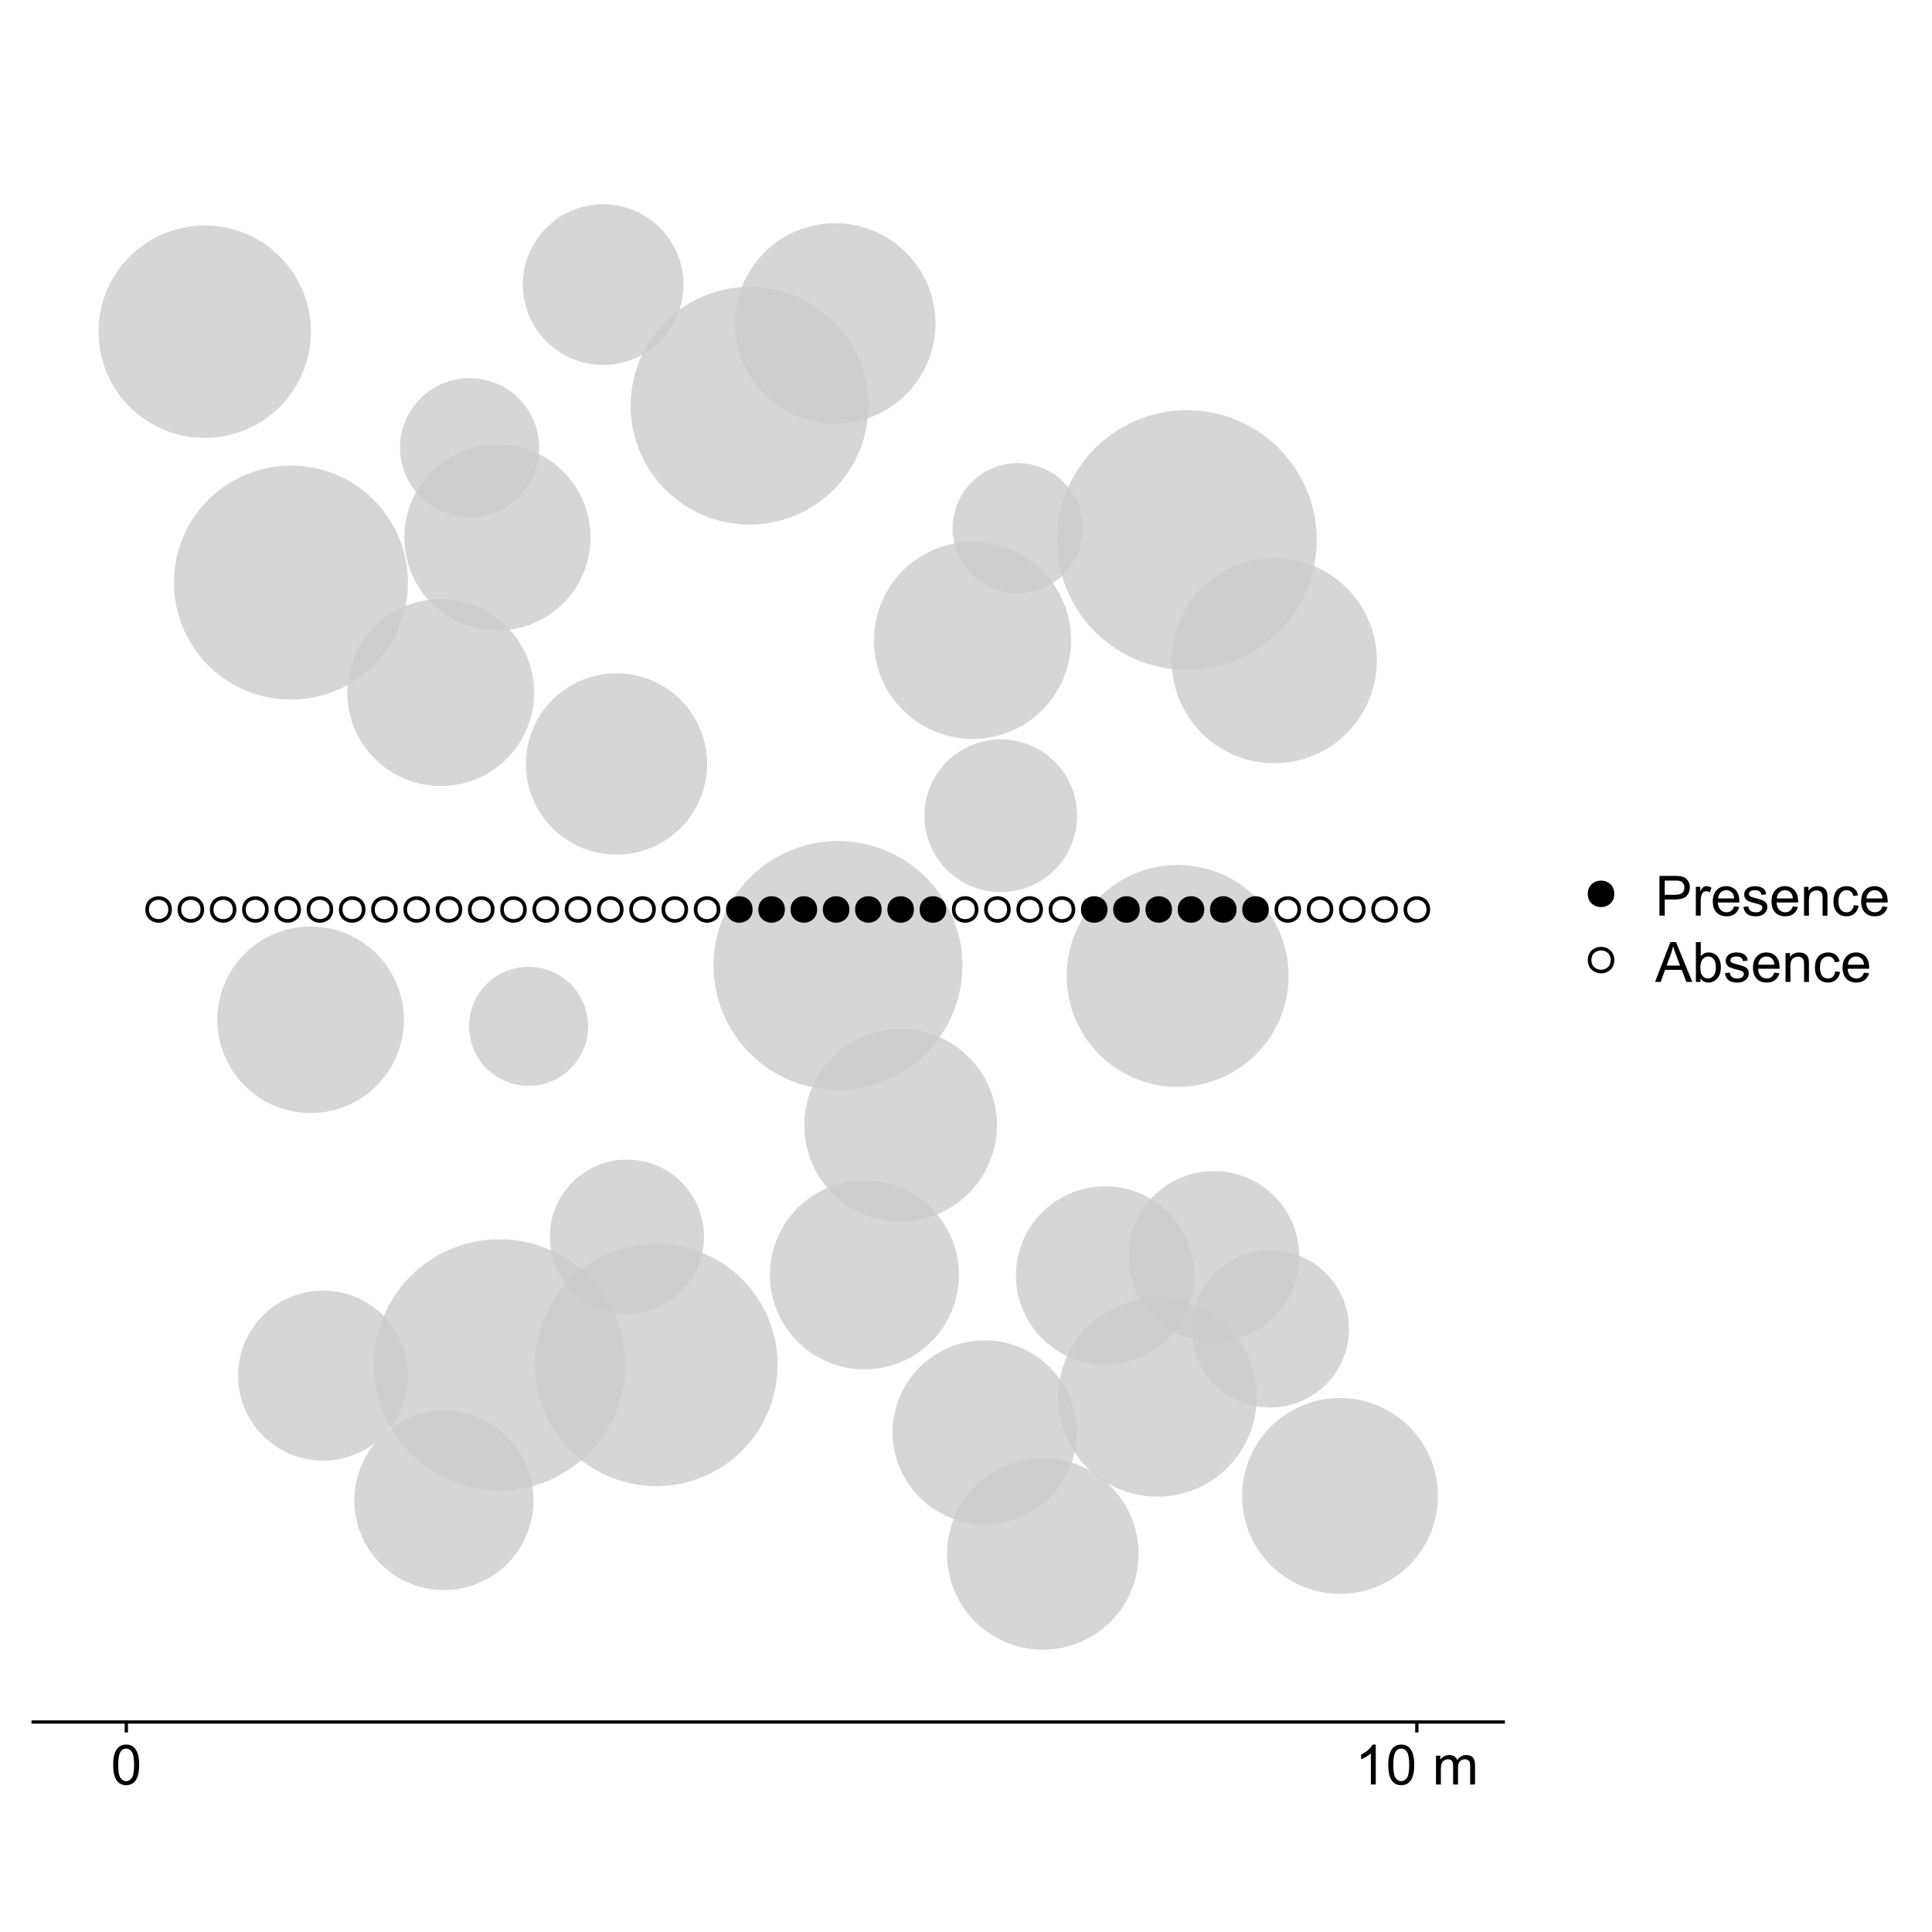 <?xml version="1.0" encoding="UTF-8"?>
<svg xmlns="http://www.w3.org/2000/svg" xmlns:xlink="http://www.w3.org/1999/xlink" width="504" height="504" viewBox="0 0 504 504">
<defs>
<g>
<g id="glyph-0-0">
<path d="M 0.602 -5.117 C 0.602 -6.348 0.727 -7.332 0.98 -8.082 C 1.234 -8.828 1.609 -9.406 2.105 -9.812 C 2.605 -10.219 3.23 -10.422 3.984 -10.422 C 4.543 -10.422 5.031 -10.309 5.453 -10.086 C 5.871 -9.863 6.219 -9.539 6.492 -9.117 C 6.766 -8.691 6.98 -8.18 7.137 -7.57 C 7.293 -6.965 7.371 -6.148 7.371 -5.117 C 7.371 -3.902 7.246 -2.918 6.996 -2.172 C 6.746 -1.422 6.371 -0.844 5.871 -0.434 C 5.375 -0.027 4.746 0.176 3.984 0.176 C 2.984 0.176 2.199 -0.184 1.629 -0.898 C 0.945 -1.762 0.602 -3.168 0.602 -5.117 M 1.91 -5.117 C 1.91 -3.414 2.109 -2.281 2.512 -1.719 C 2.91 -1.152 3.402 -0.871 3.984 -0.871 C 4.57 -0.871 5.062 -1.152 5.461 -1.719 C 5.859 -2.285 6.062 -3.418 6.062 -5.117 C 6.062 -6.828 5.859 -7.961 5.461 -8.523 C 5.062 -9.086 4.566 -9.367 3.973 -9.367 C 3.387 -9.367 2.918 -9.117 2.57 -8.625 C 2.133 -7.992 1.91 -6.824 1.91 -5.117 Z M 1.91 -5.117 "/>
</g>
<g id="glyph-0-1">
<path d="M 5.402 0 L 4.129 0 L 4.129 -8.121 C 3.82 -7.828 3.418 -7.535 2.922 -7.242 C 2.422 -6.949 1.977 -6.73 1.578 -6.586 L 1.578 -7.816 C 2.293 -8.152 2.914 -8.559 3.449 -9.035 C 3.98 -9.512 4.359 -9.973 4.582 -10.422 L 5.402 -10.422 Z M 5.402 0 "/>
</g>
<g id="glyph-0-2">
</g>
<g id="glyph-0-3">
<path d="M 0.957 0 L 0.957 -7.52 L 2.094 -7.52 L 2.094 -6.465 C 2.332 -6.832 2.645 -7.129 3.039 -7.352 C 3.43 -7.578 3.875 -7.688 4.375 -7.688 C 4.934 -7.688 5.391 -7.574 5.746 -7.344 C 6.102 -7.109 6.352 -6.789 6.5 -6.371 C 7.094 -7.25 7.867 -7.688 8.82 -7.688 C 9.566 -7.688 10.141 -7.484 10.543 -7.07 C 10.945 -6.656 11.145 -6.02 11.145 -5.16 L 11.145 0 L 9.875 0 L 9.875 -4.738 C 9.875 -5.246 9.836 -5.613 9.754 -5.836 C 9.672 -6.062 9.52 -6.242 9.305 -6.379 C 9.086 -6.516 8.832 -6.586 8.539 -6.586 C 8.012 -6.586 7.57 -6.41 7.223 -6.059 C 6.871 -5.707 6.699 -5.141 6.699 -4.367 L 6.699 0 L 5.422 0 L 5.422 -4.887 C 5.422 -5.453 5.32 -5.875 5.113 -6.16 C 4.902 -6.441 4.562 -6.586 4.094 -6.586 C 3.734 -6.586 3.402 -6.488 3.098 -6.301 C 2.793 -6.113 2.574 -5.836 2.438 -5.473 C 2.297 -5.109 2.23 -4.586 2.23 -3.902 L 2.23 0 Z M 0.957 0 "/>
</g>
<g id="glyph-0-4">
<path d="M 1.117 0 L 1.117 -10.379 L 5.035 -10.379 C 5.723 -10.379 6.25 -10.348 6.613 -10.281 C 7.121 -10.195 7.551 -10.035 7.895 -9.797 C 8.238 -9.559 8.516 -9.223 8.727 -8.793 C 8.938 -8.363 9.043 -7.891 9.043 -7.379 C 9.043 -6.496 8.762 -5.746 8.199 -5.137 C 7.637 -4.523 6.621 -4.219 5.156 -4.219 L 2.492 -4.219 L 2.492 0 L 1.117 0 M 2.492 -5.445 L 5.176 -5.445 C 6.062 -5.445 6.691 -5.609 7.066 -5.941 C 7.438 -6.27 7.625 -6.734 7.625 -7.336 C 7.625 -7.77 7.516 -8.141 7.297 -8.449 C 7.078 -8.758 6.789 -8.965 6.43 -9.062 C 6.199 -9.125 5.77 -9.156 5.148 -9.156 L 2.492 -9.156 Z M 2.492 -5.445 "/>
</g>
<g id="glyph-0-5">
<path d="M 0.941 0 L 0.941 -7.52 L 2.09 -7.52 L 2.09 -6.379 C 2.383 -6.914 2.652 -7.266 2.898 -7.434 C 3.148 -7.605 3.418 -7.688 3.719 -7.688 C 4.148 -7.688 4.582 -7.551 5.027 -7.277 L 4.586 -6.098 C 4.277 -6.281 3.965 -6.371 3.652 -6.371 C 3.375 -6.371 3.125 -6.289 2.902 -6.121 C 2.68 -5.953 2.523 -5.719 2.43 -5.422 C 2.285 -4.969 2.215 -4.477 2.215 -3.938 L 2.215 0 Z M 0.941 0 "/>
</g>
<g id="glyph-0-6">
<path d="M 6.102 -2.422 L 7.422 -2.258 C 7.211 -1.488 6.828 -0.891 6.266 -0.469 C 5.703 -0.043 4.988 0.172 4.113 0.172 C 3.016 0.172 2.141 -0.168 1.496 -0.848 C 0.852 -1.523 0.531 -2.473 0.531 -3.695 C 0.531 -4.961 0.855 -5.941 1.508 -6.641 C 2.16 -7.34 3.004 -7.688 4.043 -7.688 C 5.047 -7.688 5.871 -7.348 6.508 -6.664 C 7.145 -5.977 7.461 -5.016 7.461 -3.773 C 7.461 -3.699 7.461 -3.586 7.457 -3.434 L 1.848 -3.434 C 1.895 -2.609 2.129 -1.977 2.547 -1.535 C 2.969 -1.098 3.492 -0.879 4.121 -0.879 C 4.586 -0.879 4.988 -1 5.316 -1.246 C 5.648 -1.492 5.91 -1.883 6.102 -2.422 M 1.918 -4.48 L 6.117 -4.48 C 6.059 -5.113 5.898 -5.59 5.637 -5.906 C 5.23 -6.395 4.703 -6.641 4.059 -6.641 C 3.473 -6.641 2.98 -6.445 2.582 -6.055 C 2.184 -5.66 1.961 -5.137 1.918 -4.48 Z M 1.918 -4.48 "/>
</g>
<g id="glyph-0-7">
<path d="M 0.445 -2.246 L 1.707 -2.441 C 1.777 -1.938 1.973 -1.551 2.297 -1.281 C 2.621 -1.012 3.074 -0.879 3.652 -0.879 C 4.238 -0.879 4.672 -0.996 4.957 -1.234 C 5.238 -1.473 5.383 -1.754 5.383 -2.074 C 5.383 -2.363 5.254 -2.59 5.004 -2.754 C 4.832 -2.867 4.398 -3.012 3.703 -3.188 C 2.77 -3.422 2.121 -3.625 1.758 -3.797 C 1.398 -3.973 1.125 -4.211 0.938 -4.512 C 0.75 -4.816 0.66 -5.156 0.66 -5.523 C 0.66 -5.859 0.734 -6.168 0.887 -6.453 C 1.043 -6.738 1.25 -6.977 1.516 -7.164 C 1.715 -7.312 1.984 -7.434 2.324 -7.535 C 2.668 -7.637 3.035 -7.688 3.426 -7.688 C 4.016 -7.688 4.535 -7.605 4.98 -7.434 C 5.426 -7.266 5.758 -7.035 5.969 -6.742 C 6.18 -6.453 6.328 -6.066 6.406 -5.578 L 5.16 -5.41 C 5.105 -5.797 4.941 -6.098 4.668 -6.316 C 4.398 -6.531 4.016 -6.641 3.52 -6.641 C 2.934 -6.641 2.516 -6.543 2.266 -6.352 C 2.016 -6.156 1.891 -5.93 1.891 -5.672 C 1.891 -5.508 1.941 -5.355 2.047 -5.227 C 2.148 -5.09 2.312 -4.977 2.535 -4.887 C 2.664 -4.84 3.039 -4.73 3.66 -4.559 C 4.562 -4.32 5.191 -4.121 5.547 -3.969 C 5.902 -3.816 6.184 -3.594 6.387 -3.301 C 6.59 -3.008 6.691 -2.645 6.691 -2.211 C 6.691 -1.785 6.566 -1.383 6.32 -1.008 C 6.07 -0.633 5.715 -0.344 5.246 -0.137 C 4.777 0.066 4.25 0.172 3.66 0.172 C 2.684 0.172 1.938 -0.031 1.426 -0.438 C 0.914 -0.844 0.586 -1.445 0.445 -2.246 Z M 0.445 -2.246 "/>
</g>
<g id="glyph-0-8">
<path d="M 0.957 0 L 0.957 -7.52 L 2.102 -7.52 L 2.102 -6.449 C 2.656 -7.277 3.453 -7.688 4.496 -7.688 C 4.949 -7.688 5.367 -7.609 5.746 -7.445 C 6.125 -7.281 6.41 -7.066 6.598 -6.805 C 6.789 -6.539 6.918 -6.227 6.996 -5.863 C 7.043 -5.625 7.066 -5.215 7.066 -4.625 L 7.066 0 L 5.793 0 L 5.793 -4.574 C 5.793 -5.094 5.742 -5.48 5.645 -5.738 C 5.543 -5.996 5.367 -6.199 5.117 -6.355 C 4.863 -6.508 4.566 -6.586 4.227 -6.586 C 3.684 -6.586 3.215 -6.414 2.82 -6.066 C 2.426 -5.723 2.23 -5.07 2.23 -4.105 L 2.23 0 Z M 0.957 0 "/>
</g>
<g id="glyph-0-9">
<path d="M 5.863 -2.754 L 7.117 -2.59 C 6.98 -1.727 6.629 -1.051 6.062 -0.562 C 5.5 -0.074 4.809 0.172 3.984 0.172 C 2.957 0.172 2.129 -0.168 1.504 -0.84 C 0.879 -1.512 0.566 -2.477 0.566 -3.73 C 0.566 -4.543 0.699 -5.254 0.969 -5.863 C 1.238 -6.473 1.648 -6.93 2.199 -7.23 C 2.75 -7.535 3.348 -7.688 3.992 -7.688 C 4.809 -7.688 5.477 -7.484 5.996 -7.07 C 6.516 -6.656 6.848 -6.07 6.996 -5.309 L 5.758 -5.117 C 5.637 -5.625 5.43 -6.004 5.129 -6.258 C 4.828 -6.516 4.469 -6.641 4.043 -6.641 C 3.402 -6.641 2.879 -6.41 2.477 -5.949 C 2.078 -5.492 1.875 -4.762 1.875 -3.766 C 1.875 -2.758 2.07 -2.023 2.457 -1.566 C 2.844 -1.105 3.348 -0.879 3.973 -0.879 C 4.473 -0.879 4.891 -1.031 5.227 -1.34 C 5.559 -1.645 5.773 -2.117 5.863 -2.754 Z M 5.863 -2.754 "/>
</g>
<g id="glyph-0-10">
<path d="M -0.02 0 L 3.965 -10.379 L 5.445 -10.379 L 9.691 0 L 8.129 0 L 6.918 -3.145 L 2.578 -3.145 L 1.438 0 L -0.02 0 M 2.973 -4.262 L 6.492 -4.262 L 5.41 -7.137 C 5.078 -8.012 4.832 -8.727 4.672 -9.289 C 4.539 -8.625 4.355 -7.961 4.113 -7.305 Z M 2.973 -4.262 "/>
</g>
<g id="glyph-0-11">
<path d="M 2.133 0 L 0.949 0 L 0.949 -10.379 L 2.223 -10.379 L 2.223 -6.676 C 2.762 -7.352 3.449 -7.688 4.285 -7.688 C 4.746 -7.688 5.184 -7.598 5.598 -7.41 C 6.012 -7.223 6.352 -6.961 6.617 -6.625 C 6.883 -6.285 7.094 -5.879 7.242 -5.402 C 7.395 -4.926 7.469 -4.414 7.469 -3.871 C 7.469 -2.586 7.152 -1.59 6.516 -0.887 C 5.875 -0.184 5.113 0.172 4.219 0.172 C 3.332 0.172 2.637 -0.199 2.133 -0.941 L 2.133 0 M 2.117 -3.816 C 2.117 -2.914 2.238 -2.262 2.484 -1.863 C 2.887 -1.207 3.43 -0.879 4.113 -0.879 C 4.672 -0.879 5.152 -1.121 5.559 -1.605 C 5.965 -2.086 6.168 -2.809 6.168 -3.766 C 6.168 -4.75 5.973 -5.473 5.582 -5.941 C 5.191 -6.406 4.723 -6.641 4.172 -6.641 C 3.613 -6.641 3.133 -6.398 2.727 -5.914 C 2.32 -5.43 2.117 -4.73 2.117 -3.816 Z M 2.117 -3.816 "/>
</g>
</g>
</defs>
<path fill-rule="evenodd" fill="rgb(80%, 80%, 80%)" fill-opacity="0.8" d="M 154.051 140.195 L 154.02 141.465 L 153.918 142.734 L 153.754 143.992 L 153.523 145.242 L 153.227 146.48 L 152.863 147.699 L 152.441 148.898 L 151.953 150.07 L 151.406 151.219 L 150.801 152.336 L 150.137 153.418 L 149.414 154.469 L 148.641 155.477 L 147.816 156.441 L 146.941 157.363 L 146.02 158.238 L 145.051 159.066 L 144.043 159.84 L 142.996 160.559 L 141.91 161.223 L 140.793 161.828 L 139.648 162.379 L 138.473 162.863 L 137.273 163.289 L 136.055 163.648 L 134.82 163.945 L 133.57 164.176 L 132.309 164.344 L 131.043 164.441 L 129.773 164.477 L 128.5 164.441 L 127.234 164.344 L 125.973 164.176 L 124.723 163.945 L 123.488 163.648 L 122.27 163.289 L 121.07 162.863 L 119.895 162.379 L 118.75 161.828 L 117.633 161.223 L 116.547 160.559 L 115.5 159.84 L 114.492 159.066 L 113.523 158.238 L 112.602 157.363 L 111.727 156.441 L 110.902 155.477 L 110.129 154.469 L 109.41 153.418 L 108.746 152.336 L 108.137 151.219 L 107.59 150.07 L 107.105 148.898 L 106.68 147.699 L 106.32 146.48 L 106.023 145.242 L 105.789 143.992 L 105.625 142.734 L 105.523 141.465 L 105.492 140.195 L 105.523 138.926 L 105.625 137.656 L 105.789 136.398 L 106.023 135.148 L 106.32 133.91 L 106.68 132.691 L 107.105 131.496 L 107.59 130.32 L 108.137 129.172 L 108.746 128.055 L 109.41 126.973 L 110.129 125.926 L 110.902 124.914 L 111.727 123.949 L 112.602 123.027 L 113.523 122.152 L 114.492 121.328 L 115.5 120.551 L 116.547 119.832 L 117.633 119.168 L 118.75 118.562 L 119.895 118.016 L 121.07 117.527 L 122.27 117.105 L 123.488 116.742 L 124.723 116.445 L 125.973 116.215 L 127.234 116.047 L 128.5 115.949 L 129.773 115.914 L 131.043 115.949 L 132.309 116.047 L 133.57 116.215 L 134.82 116.445 L 136.055 116.742 L 137.273 117.105 L 138.473 117.527 L 139.648 118.016 L 140.793 118.562 L 141.91 119.168 L 142.996 119.832 L 144.043 120.551 L 145.051 121.328 L 146.02 122.152 L 146.941 123.027 L 147.816 123.949 L 148.641 124.914 L 149.414 125.926 L 150.137 126.973 L 150.801 128.055 L 151.406 129.172 L 151.953 130.32 L 152.441 131.496 L 152.863 132.691 L 153.227 133.91 L 153.523 135.148 L 153.754 136.398 L 153.918 137.656 L 154.02 138.926 Z M 154.051 140.195 "/>
<path fill-rule="evenodd" fill="rgb(80%, 80%, 80%)" fill-opacity="0.8" d="M 375.113 390.246 L 375.082 391.582 L 374.977 392.914 L 374.801 394.242 L 374.559 395.555 L 374.246 396.855 L 373.863 398.141 L 373.418 399.398 L 372.906 400.637 L 372.332 401.844 L 371.691 403.02 L 370.992 404.156 L 370.238 405.262 L 369.422 406.32 L 368.555 407.34 L 367.633 408.309 L 366.664 409.23 L 365.645 410.098 L 364.586 410.91 L 363.484 411.668 L 362.344 412.367 L 361.168 413.008 L 359.961 413.582 L 358.723 414.094 L 357.465 414.539 L 356.18 414.922 L 354.879 415.23 L 353.566 415.477 L 352.238 415.652 L 350.906 415.754 L 349.57 415.789 L 348.234 415.754 L 346.898 415.652 L 345.574 415.477 L 344.258 415.23 L 342.957 414.922 L 341.676 414.539 L 340.414 414.094 L 339.18 413.582 L 337.973 413.008 L 336.797 412.367 L 335.656 411.668 L 334.555 410.91 L 333.492 410.098 L 332.477 409.23 L 331.508 408.309 L 330.586 407.34 L 329.715 406.32 L 328.902 405.262 L 328.145 404.156 L 327.445 403.02 L 326.809 401.844 L 326.23 400.637 L 325.719 399.398 L 325.273 398.141 L 324.895 396.855 L 324.582 395.555 L 324.34 394.242 L 324.164 392.914 L 324.059 391.582 L 324.023 390.246 L 324.059 388.906 L 324.164 387.574 L 324.34 386.25 L 324.582 384.934 L 324.895 383.633 L 325.273 382.352 L 325.719 381.09 L 326.23 379.855 L 326.809 378.648 L 327.445 377.473 L 328.145 376.332 L 328.902 375.23 L 329.715 374.168 L 330.586 373.152 L 331.508 372.18 L 332.477 371.262 L 333.492 370.391 L 334.555 369.578 L 335.656 368.82 L 336.797 368.121 L 337.973 367.484 L 339.18 366.906 L 340.414 366.395 L 341.676 365.949 L 342.957 365.57 L 344.258 365.258 L 345.574 365.012 L 346.898 364.84 L 348.234 364.734 L 349.57 364.699 L 350.906 364.734 L 352.238 364.84 L 353.566 365.012 L 354.879 365.258 L 356.18 365.57 L 357.465 365.949 L 358.723 366.395 L 359.961 366.906 L 361.168 367.484 L 362.344 368.121 L 363.484 368.82 L 364.586 369.578 L 365.645 370.391 L 366.664 371.262 L 367.633 372.18 L 368.555 373.152 L 369.422 374.168 L 370.238 375.23 L 370.992 376.332 L 371.691 377.473 L 372.332 378.648 L 372.906 379.855 L 373.418 381.09 L 373.863 382.352 L 374.246 383.633 L 374.559 384.934 L 374.801 386.25 L 374.977 387.574 L 375.082 388.906 Z M 375.113 390.246 "/>
<path fill-rule="evenodd" fill="rgb(80%, 80%, 80%)" fill-opacity="0.8" d="M 251.066 251.859 L 251.023 253.559 L 250.891 255.254 L 250.668 256.938 L 250.355 258.609 L 249.961 260.262 L 249.477 261.895 L 248.91 263.496 L 248.262 265.066 L 247.527 266.602 L 246.719 268.094 L 245.828 269.543 L 244.867 270.945 L 243.832 272.293 L 242.727 273.586 L 241.559 274.816 L 240.324 275.988 L 239.031 277.09 L 237.684 278.125 L 236.281 279.09 L 234.832 279.977 L 233.34 280.789 L 231.805 281.52 L 230.234 282.172 L 228.633 282.738 L 227.004 283.219 L 225.352 283.617 L 223.68 283.926 L 221.992 284.148 L 220.301 284.281 L 218.602 284.328 L 216.902 284.281 L 215.207 284.148 L 213.523 283.926 L 211.852 283.617 L 210.199 283.219 L 208.566 282.738 L 206.965 282.172 L 205.395 281.52 L 203.859 280.789 L 202.367 279.977 L 200.918 279.09 L 199.516 278.125 L 198.168 277.09 L 196.875 275.988 L 195.645 274.816 L 194.473 273.586 L 193.371 272.293 L 192.336 270.945 L 191.371 269.543 L 190.484 268.094 L 189.672 266.602 L 188.941 265.066 L 188.289 263.496 L 187.723 261.895 L 187.242 260.262 L 186.844 258.609 L 186.535 256.938 L 186.312 255.254 L 186.18 253.559 L 186.133 251.859 L 186.18 250.16 L 186.312 248.469 L 186.535 246.781 L 186.844 245.109 L 187.242 243.457 L 187.723 241.828 L 188.289 240.227 L 188.941 238.656 L 189.672 237.121 L 190.484 235.629 L 191.371 234.18 L 192.336 232.777 L 193.371 231.43 L 194.473 230.137 L 195.645 228.902 L 196.875 227.734 L 198.168 226.629 L 199.516 225.594 L 200.918 224.633 L 202.367 223.742 L 203.859 222.934 L 205.395 222.199 L 206.965 221.551 L 208.566 220.984 L 210.199 220.5 L 211.852 220.105 L 213.523 219.793 L 215.207 219.57 L 216.902 219.438 L 218.602 219.395 L 220.301 219.438 L 221.992 219.57 L 223.68 219.793 L 225.352 220.105 L 227.004 220.5 L 228.633 220.984 L 230.234 221.551 L 231.805 222.199 L 233.34 222.934 L 234.832 223.742 L 236.281 224.633 L 237.684 225.594 L 239.031 226.629 L 240.324 227.734 L 241.559 228.902 L 242.727 230.137 L 243.832 231.43 L 244.867 232.777 L 245.828 234.18 L 246.719 235.629 L 247.527 237.121 L 248.262 238.656 L 248.91 240.227 L 249.477 241.828 L 249.961 243.457 L 250.355 245.109 L 250.668 246.781 L 250.891 248.469 L 251.023 250.16 Z M 251.066 251.859 "/>
<path fill-rule="evenodd" fill="rgb(80%, 80%, 80%)" fill-opacity="0.8" d="M 280.988 212.801 L 280.961 213.844 L 280.879 214.887 L 280.746 215.918 L 280.555 216.945 L 280.312 217.961 L 280.016 218.961 L 279.668 219.941 L 279.266 220.906 L 278.816 221.848 L 278.32 222.766 L 277.773 223.656 L 277.184 224.516 L 276.551 225.344 L 275.871 226.137 L 275.152 226.891 L 274.398 227.609 L 273.605 228.289 L 272.777 228.922 L 271.918 229.512 L 271.027 230.059 L 270.109 230.555 L 269.168 231.004 L 268.203 231.406 L 267.223 231.754 L 266.223 232.051 L 265.207 232.293 L 264.18 232.484 L 263.148 232.617 L 262.105 232.699 L 261.062 232.727 L 260.023 232.699 L 258.98 232.617 L 257.949 232.484 L 256.922 232.293 L 255.906 232.051 L 254.906 231.754 L 253.922 231.406 L 252.961 231.004 L 252.02 230.555 L 251.102 230.059 L 250.211 229.512 L 249.352 228.922 L 248.523 228.289 L 247.73 227.609 L 246.977 226.891 L 246.258 226.137 L 245.578 225.344 L 244.945 224.516 L 244.352 223.656 L 243.809 222.766 L 243.312 221.848 L 242.863 220.906 L 242.461 219.941 L 242.113 218.961 L 241.816 217.961 L 241.574 216.945 L 241.383 215.918 L 241.25 214.887 L 241.168 213.844 L 241.141 212.801 L 241.168 211.758 L 241.25 210.719 L 241.383 209.684 L 241.574 208.66 L 241.816 207.645 L 242.113 206.645 L 242.461 205.66 L 242.863 204.699 L 243.312 203.758 L 243.809 202.84 L 244.352 201.949 L 244.945 201.09 L 245.578 200.262 L 246.258 199.469 L 246.977 198.715 L 247.73 197.996 L 248.523 197.316 L 249.352 196.684 L 250.211 196.09 L 251.102 195.547 L 252.02 195.047 L 252.961 194.602 L 253.922 194.199 L 254.906 193.852 L 255.906 193.555 L 256.922 193.312 L 257.949 193.121 L 258.98 192.984 L 260.023 192.906 L 261.062 192.879 L 262.105 192.906 L 263.148 192.984 L 264.18 193.121 L 265.207 193.312 L 266.223 193.555 L 267.223 193.852 L 268.203 194.199 L 269.168 194.602 L 270.109 195.047 L 271.027 195.547 L 271.918 196.09 L 272.777 196.684 L 273.605 197.316 L 274.398 197.996 L 275.152 198.715 L 275.871 199.469 L 276.551 200.262 L 277.184 201.09 L 277.773 201.949 L 278.32 202.84 L 278.816 203.758 L 279.266 204.699 L 279.668 205.66 L 280.016 206.645 L 280.312 207.645 L 280.555 208.66 L 280.746 209.684 L 280.879 210.719 L 280.961 211.758 Z M 280.988 212.801 "/>
<path fill-rule="evenodd" fill="rgb(80%, 80%, 80%)" fill-opacity="0.8" d="M 139.176 391.422 L 139.145 392.645 L 139.051 393.867 L 138.891 395.078 L 138.668 396.281 L 138.383 397.473 L 138.035 398.645 L 137.625 399.797 L 137.156 400.93 L 136.629 402.035 L 136.047 403.109 L 135.406 404.152 L 134.715 405.16 L 133.969 406.133 L 133.176 407.062 L 132.332 407.949 L 131.445 408.793 L 130.512 409.586 L 129.543 410.332 L 128.535 411.023 L 127.492 411.664 L 126.414 412.25 L 125.312 412.773 L 124.18 413.242 L 123.027 413.652 L 121.855 414 L 120.664 414.285 L 119.461 414.508 L 118.246 414.668 L 117.027 414.762 L 115.805 414.797 L 114.582 414.762 L 113.359 414.668 L 112.148 414.508 L 110.945 414.285 L 109.754 414 L 108.582 413.652 L 107.43 413.242 L 106.297 412.773 L 105.191 412.25 L 104.117 411.664 L 103.074 411.023 L 102.066 410.332 L 101.094 409.586 L 100.164 408.793 L 99.277 407.949 L 98.434 407.062 L 97.641 406.133 L 96.895 405.16 L 96.203 404.152 L 95.562 403.109 L 94.977 402.035 L 94.453 400.93 L 93.984 399.797 L 93.574 398.645 L 93.227 397.473 L 92.941 396.281 L 92.719 395.078 L 92.559 393.867 L 92.461 392.645 L 92.43 391.422 L 92.461 390.199 L 92.559 388.98 L 92.719 387.766 L 92.941 386.562 L 93.227 385.371 L 93.574 384.199 L 93.984 383.047 L 94.453 381.914 L 94.977 380.812 L 95.562 379.734 L 96.203 378.691 L 96.895 377.684 L 97.641 376.711 L 98.434 375.781 L 99.277 374.895 L 100.164 374.051 L 101.094 373.258 L 102.066 372.512 L 103.074 371.82 L 104.117 371.18 L 105.191 370.598 L 106.297 370.07 L 107.43 369.602 L 108.582 369.191 L 109.754 368.844 L 110.945 368.559 L 112.148 368.336 L 113.359 368.176 L 114.582 368.082 L 115.805 368.047 L 117.027 368.082 L 118.246 368.176 L 119.461 368.336 L 120.664 368.559 L 121.855 368.844 L 123.027 369.191 L 124.18 369.602 L 125.312 370.07 L 126.414 370.598 L 127.492 371.18 L 128.535 371.82 L 129.543 372.512 L 130.512 373.258 L 131.445 374.051 L 132.332 374.895 L 133.176 375.781 L 133.969 376.711 L 134.715 377.684 L 135.406 378.691 L 136.047 379.734 L 136.629 380.812 L 137.156 381.914 L 137.625 383.047 L 138.035 384.199 L 138.383 385.371 L 138.668 386.562 L 138.891 387.766 L 139.051 388.98 L 139.145 390.199 Z M 139.176 391.422 "/>
<path fill-rule="evenodd" fill="rgb(80%, 80%, 80%)" fill-opacity="0.8" d="M 359.188 172.348 L 359.152 173.746 L 359.039 175.145 L 358.859 176.535 L 358.602 177.91 L 358.277 179.273 L 357.879 180.617 L 357.41 181.938 L 356.875 183.23 L 356.27 184.496 L 355.602 185.727 L 354.871 186.922 L 354.078 188.078 L 353.223 189.188 L 352.312 190.254 L 351.348 191.27 L 350.332 192.234 L 349.266 193.145 L 348.156 194 L 347 194.793 L 345.805 195.523 L 344.574 196.191 L 343.309 196.797 L 342.016 197.332 L 340.695 197.801 L 339.352 198.199 L 337.988 198.523 L 336.609 198.781 L 335.223 198.965 L 333.824 199.074 L 332.426 199.109 L 331.023 199.074 L 329.625 198.965 L 328.238 198.781 L 326.859 198.523 L 325.496 198.199 L 324.152 197.801 L 322.832 197.332 L 321.539 196.797 L 320.273 196.191 L 319.043 195.523 L 317.848 194.793 L 316.695 194 L 315.582 193.145 L 314.516 192.234 L 313.5 191.27 L 312.535 190.254 L 311.625 189.188 L 310.773 188.078 L 309.98 186.922 L 309.246 185.727 L 308.578 184.496 L 307.977 183.23 L 307.438 181.938 L 306.973 180.617 L 306.574 179.273 L 306.246 177.91 L 305.992 176.535 L 305.809 175.145 L 305.699 173.746 L 305.66 172.348 L 305.699 170.945 L 305.809 169.551 L 305.992 168.16 L 306.246 166.781 L 306.574 165.422 L 306.973 164.078 L 307.438 162.754 L 307.977 161.461 L 308.578 160.195 L 309.246 158.965 L 309.98 157.77 L 310.773 156.617 L 311.625 155.504 L 312.535 154.438 L 313.5 153.422 L 314.516 152.457 L 315.582 151.547 L 316.695 150.695 L 317.848 149.902 L 319.043 149.168 L 320.273 148.5 L 321.539 147.898 L 322.832 147.359 L 324.152 146.895 L 325.496 146.496 L 326.859 146.168 L 328.238 145.914 L 329.625 145.73 L 331.023 145.621 L 332.426 145.582 L 333.824 145.621 L 335.223 145.73 L 336.609 145.914 L 337.988 146.168 L 339.352 146.496 L 340.695 146.895 L 342.016 147.359 L 343.309 147.898 L 344.574 148.5 L 345.805 149.168 L 347 149.902 L 348.156 150.695 L 349.266 151.547 L 350.332 152.457 L 351.348 153.422 L 352.312 154.438 L 353.223 155.504 L 354.078 156.617 L 354.871 157.77 L 355.602 158.965 L 356.27 160.195 L 356.875 161.461 L 357.41 162.754 L 357.879 164.078 L 358.277 165.422 L 358.602 166.781 L 358.859 168.16 L 359.039 169.551 L 359.152 170.945 Z M 359.188 172.348 "/>
<path fill-rule="evenodd" fill="rgb(80%, 80%, 80%)" fill-opacity="0.8" d="M 279.418 167.051 L 279.383 168.398 L 279.277 169.738 L 279.102 171.074 L 278.855 172.398 L 278.543 173.707 L 278.16 175 L 277.711 176.266 L 277.195 177.512 L 276.617 178.727 L 275.973 179.91 L 275.27 181.059 L 274.508 182.168 L 273.688 183.234 L 272.812 184.258 L 271.887 185.234 L 270.91 186.16 L 269.887 187.035 L 268.816 187.855 L 267.707 188.617 L 266.562 189.32 L 265.379 189.965 L 264.164 190.543 L 262.918 191.059 L 261.648 191.508 L 260.359 191.891 L 259.051 192.203 L 257.727 192.449 L 256.391 192.625 L 255.051 192.73 L 253.703 192.766 L 252.359 192.73 L 251.016 192.625 L 249.68 192.449 L 248.355 192.203 L 247.047 191.891 L 245.758 191.508 L 244.488 191.059 L 243.246 190.543 L 242.027 189.965 L 240.848 189.32 L 239.699 188.617 L 238.59 187.855 L 237.52 187.035 L 236.496 186.16 L 235.52 185.234 L 234.594 184.258 L 233.719 183.234 L 232.898 182.168 L 232.137 181.059 L 231.434 179.91 L 230.793 178.727 L 230.211 177.512 L 229.695 176.266 L 229.246 175 L 228.863 173.707 L 228.551 172.398 L 228.305 171.074 L 228.129 169.738 L 228.023 168.398 L 227.988 167.051 L 228.023 165.707 L 228.129 164.363 L 228.305 163.031 L 228.551 161.707 L 228.863 160.398 L 229.246 159.105 L 229.695 157.836 L 230.211 156.594 L 230.793 155.379 L 231.434 154.195 L 232.137 153.047 L 232.898 151.938 L 233.719 150.871 L 234.594 149.844 L 235.52 148.867 L 236.496 147.941 L 237.52 147.066 L 238.59 146.25 L 239.699 145.484 L 240.848 144.781 L 242.027 144.141 L 243.246 143.562 L 244.488 143.047 L 245.758 142.598 L 247.047 142.215 L 248.355 141.898 L 249.68 141.652 L 251.016 141.477 L 252.359 141.371 L 253.703 141.336 L 255.051 141.371 L 256.391 141.477 L 257.727 141.652 L 259.051 141.898 L 260.359 142.215 L 261.648 142.598 L 262.918 143.047 L 264.164 143.562 L 265.379 144.141 L 266.562 144.781 L 267.707 145.484 L 268.816 146.25 L 269.887 147.066 L 270.91 147.941 L 271.887 148.867 L 272.812 149.844 L 273.688 150.871 L 274.508 151.938 L 275.27 153.047 L 275.973 154.195 L 276.617 155.379 L 277.195 156.594 L 277.711 157.836 L 278.16 159.105 L 278.543 160.398 L 278.855 161.707 L 279.102 163.031 L 279.277 164.363 L 279.383 165.707 Z M 279.418 167.051 "/>
<path fill-rule="evenodd" fill="rgb(80%, 80%, 80%)" fill-opacity="0.8" d="M 163.074 356.055 L 163.027 357.77 L 162.895 359.48 L 162.668 361.18 L 162.355 362.867 L 161.957 364.535 L 161.469 366.18 L 160.898 367.797 L 160.238 369.383 L 159.5 370.934 L 158.684 372.441 L 157.785 373.902 L 156.816 375.316 L 155.77 376.676 L 154.656 377.98 L 153.477 379.227 L 152.23 380.406 L 150.926 381.52 L 149.566 382.566 L 148.152 383.539 L 146.688 384.434 L 145.18 385.254 L 143.633 385.992 L 142.047 386.648 L 140.43 387.219 L 138.785 387.707 L 137.117 388.109 L 135.43 388.422 L 133.73 388.645 L 132.02 388.777 L 130.305 388.824 L 128.59 388.777 L 126.879 388.645 L 125.18 388.422 L 123.492 388.109 L 121.824 387.707 L 120.18 387.219 L 118.562 386.648 L 116.977 385.992 L 115.43 385.254 L 113.922 384.434 L 112.457 383.539 L 111.043 382.566 L 109.684 381.52 L 108.379 380.406 L 107.133 379.227 L 105.953 377.98 L 104.84 376.676 L 103.793 375.316 L 102.824 373.902 L 101.926 372.441 L 101.105 370.934 L 100.367 369.383 L 99.711 367.797 L 99.141 366.18 L 98.652 364.535 L 98.25 362.867 L 97.938 361.18 L 97.715 359.48 L 97.582 357.77 L 97.535 356.055 L 97.582 354.34 L 97.715 352.629 L 97.938 350.93 L 98.25 349.242 L 98.652 347.574 L 99.141 345.93 L 99.711 344.312 L 100.367 342.727 L 101.105 341.18 L 101.926 339.672 L 102.824 338.207 L 103.793 336.793 L 104.84 335.434 L 105.953 334.129 L 107.133 332.883 L 108.379 331.703 L 109.684 330.59 L 111.043 329.543 L 112.457 328.574 L 113.922 327.676 L 115.43 326.859 L 116.977 326.121 L 118.562 325.465 L 120.18 324.891 L 121.824 324.402 L 123.492 324.004 L 125.18 323.691 L 126.879 323.465 L 128.59 323.332 L 130.305 323.285 L 132.02 323.332 L 133.73 323.465 L 135.43 323.691 L 137.117 324.004 L 138.785 324.402 L 140.43 324.891 L 142.047 325.465 L 143.633 326.121 L 145.18 326.859 L 146.688 327.676 L 148.152 328.574 L 149.566 329.543 L 150.926 330.59 L 152.23 331.703 L 153.477 332.883 L 154.656 334.129 L 155.77 335.434 L 156.816 336.793 L 157.785 338.207 L 158.684 339.672 L 159.5 341.18 L 160.238 342.727 L 160.898 344.312 L 161.469 345.93 L 161.957 347.574 L 162.355 349.242 L 162.668 350.93 L 162.895 352.629 L 163.027 354.34 Z M 163.074 356.055 "/>
<path fill-rule="evenodd" fill="rgb(80%, 80%, 80%)" fill-opacity="0.8" d="M 282.461 137.785 L 282.438 138.672 L 282.367 139.559 L 282.25 140.441 L 282.09 141.312 L 281.883 142.176 L 281.629 143.031 L 281.332 143.867 L 280.992 144.688 L 280.609 145.488 L 280.184 146.27 L 279.723 147.027 L 279.219 147.762 L 278.676 148.465 L 278.102 149.141 L 277.488 149.785 L 276.844 150.398 L 276.168 150.977 L 275.461 151.516 L 274.73 152.02 L 273.973 152.484 L 273.191 152.906 L 272.391 153.289 L 271.57 153.629 L 270.73 153.926 L 269.879 154.18 L 269.016 154.387 L 268.141 154.547 L 267.262 154.664 L 266.375 154.734 L 265.484 154.758 L 264.598 154.734 L 263.711 154.664 L 262.832 154.547 L 261.957 154.387 L 261.094 154.18 L 260.242 153.926 L 259.402 153.629 L 258.582 153.289 L 257.781 152.906 L 257 152.484 L 256.242 152.02 L 255.508 151.516 L 254.805 150.977 L 254.129 150.398 L 253.484 149.785 L 252.871 149.141 L 252.297 148.465 L 251.754 147.762 L 251.25 147.027 L 250.785 146.27 L 250.363 145.488 L 249.98 144.688 L 249.641 143.867 L 249.344 143.031 L 249.09 142.176 L 248.883 141.312 L 248.723 140.441 L 248.605 139.559 L 248.535 138.672 L 248.512 137.785 L 248.535 136.895 L 248.605 136.012 L 248.723 135.129 L 248.883 134.254 L 249.09 133.391 L 249.344 132.539 L 249.641 131.703 L 249.98 130.883 L 250.363 130.078 L 250.785 129.297 L 251.25 128.539 L 251.754 127.809 L 252.297 127.102 L 252.871 126.426 L 253.484 125.781 L 254.129 125.172 L 254.805 124.594 L 255.508 124.055 L 256.242 123.551 L 257 123.086 L 257.781 122.66 L 258.582 122.277 L 259.402 121.938 L 260.242 121.641 L 261.094 121.391 L 261.957 121.184 L 262.832 121.02 L 263.711 120.906 L 264.598 120.836 L 265.484 120.812 L 266.375 120.836 L 267.262 120.906 L 268.141 121.02 L 269.016 121.184 L 269.879 121.391 L 270.73 121.641 L 271.57 121.938 L 272.391 122.277 L 273.191 122.66 L 273.973 123.086 L 274.73 123.551 L 275.461 124.055 L 276.168 124.594 L 276.844 125.172 L 277.488 125.781 L 278.102 126.426 L 278.676 127.102 L 279.219 127.809 L 279.723 128.539 L 280.184 129.297 L 280.609 130.078 L 280.992 130.883 L 281.332 131.703 L 281.629 132.539 L 281.883 133.391 L 282.09 134.254 L 282.25 135.129 L 282.367 136.012 L 282.438 136.895 Z M 282.461 137.785 "/>
<path fill-rule="evenodd" fill="rgb(80%, 80%, 80%)" fill-opacity="0.8" d="M 311.555 332.727 L 311.523 333.945 L 311.43 335.16 L 311.27 336.367 L 311.047 337.562 L 310.762 338.746 L 310.418 339.914 L 310.012 341.062 L 309.543 342.188 L 309.02 343.285 L 308.438 344.355 L 307.805 345.395 L 307.113 346.398 L 306.371 347.363 L 305.582 348.289 L 304.742 349.176 L 303.859 350.012 L 302.934 350.805 L 301.969 351.543 L 300.965 352.234 L 299.926 352.871 L 298.855 353.453 L 297.758 353.977 L 296.633 354.441 L 295.484 354.848 L 294.316 355.195 L 293.133 355.477 L 291.934 355.699 L 290.727 355.859 L 289.512 355.953 L 288.297 355.988 L 287.078 355.953 L 285.863 355.859 L 284.656 355.699 L 283.461 355.477 L 282.277 355.195 L 281.109 354.848 L 279.961 354.441 L 278.836 353.977 L 277.738 353.453 L 276.668 352.871 L 275.629 352.234 L 274.625 351.543 L 273.66 350.805 L 272.73 350.012 L 271.848 349.176 L 271.012 348.289 L 270.219 347.363 L 269.48 346.398 L 268.789 345.395 L 268.152 344.355 L 267.57 343.285 L 267.047 342.188 L 266.582 341.062 L 266.176 339.914 L 265.828 338.746 L 265.543 337.562 L 265.324 336.367 L 265.164 335.16 L 265.07 333.945 L 265.035 332.727 L 265.07 331.508 L 265.164 330.297 L 265.324 329.09 L 265.543 327.891 L 265.828 326.707 L 266.176 325.539 L 266.582 324.391 L 267.047 323.266 L 267.57 322.168 L 268.152 321.098 L 268.789 320.059 L 269.48 319.055 L 270.219 318.09 L 271.012 317.164 L 271.848 316.281 L 272.73 315.441 L 273.66 314.652 L 274.625 313.91 L 275.629 313.219 L 276.668 312.582 L 277.738 312.004 L 278.836 311.477 L 279.961 311.012 L 281.109 310.605 L 282.277 310.262 L 283.461 309.977 L 284.656 309.754 L 285.863 309.594 L 287.078 309.5 L 288.297 309.469 L 289.512 309.5 L 290.727 309.594 L 291.934 309.754 L 293.133 309.977 L 294.316 310.262 L 295.484 310.605 L 296.633 311.012 L 297.758 311.477 L 298.855 312.004 L 299.926 312.582 L 300.965 313.219 L 301.969 313.91 L 302.934 314.652 L 303.859 315.441 L 304.742 316.281 L 305.582 317.164 L 306.371 318.09 L 307.113 319.055 L 307.805 320.059 L 308.438 321.098 L 309.02 322.168 L 309.543 323.266 L 310.012 324.391 L 310.418 325.539 L 310.762 326.707 L 311.047 327.891 L 311.27 329.09 L 311.43 330.297 L 311.523 331.508 Z M 311.555 332.727 "/>
<path fill-rule="evenodd" fill="rgb(80%, 80%, 80%)" fill-opacity="0.8" d="M 105.363 266.023 L 105.332 267.297 L 105.23 268.566 L 105.062 269.828 L 104.832 271.082 L 104.535 272.32 L 104.172 273.543 L 103.746 274.742 L 103.262 275.918 L 102.711 277.07 L 102.105 278.188 L 101.438 279.273 L 100.715 280.324 L 99.941 281.336 L 99.113 282.305 L 98.238 283.227 L 97.312 284.105 L 96.344 284.934 L 95.332 285.707 L 94.285 286.43 L 93.199 287.094 L 92.078 287.703 L 90.93 288.25 L 89.75 288.738 L 88.551 289.164 L 87.328 289.527 L 86.09 289.824 L 84.84 290.055 L 83.574 290.223 L 82.305 290.32 L 81.031 290.355 L 79.758 290.32 L 78.488 290.223 L 77.227 290.055 L 75.973 289.824 L 74.734 289.527 L 73.512 289.164 L 72.312 288.738 L 71.137 288.25 L 69.984 287.703 L 68.867 287.094 L 67.781 286.43 L 66.73 285.707 L 65.719 284.934 L 64.75 284.105 L 63.828 283.227 L 62.949 282.305 L 62.121 281.336 L 61.348 280.324 L 60.625 279.273 L 59.961 278.188 L 59.352 277.07 L 58.805 275.918 L 58.316 274.742 L 57.891 273.543 L 57.527 272.32 L 57.23 271.082 L 57 269.828 L 56.832 268.566 L 56.734 267.297 L 56.699 266.023 L 56.734 264.75 L 56.832 263.48 L 57 262.215 L 57.23 260.965 L 57.527 259.727 L 57.891 258.504 L 58.316 257.305 L 58.805 256.125 L 59.352 254.977 L 59.961 253.855 L 60.625 252.77 L 61.348 251.723 L 62.121 250.711 L 62.949 249.742 L 63.828 248.816 L 64.75 247.941 L 65.719 247.113 L 66.73 246.34 L 67.781 245.617 L 68.867 244.949 L 69.984 244.344 L 71.137 243.793 L 72.312 243.309 L 73.512 242.883 L 74.734 242.52 L 75.973 242.223 L 77.227 241.992 L 78.488 241.824 L 79.758 241.727 L 81.031 241.691 L 82.305 241.727 L 83.574 241.824 L 84.84 241.992 L 86.09 242.223 L 87.328 242.52 L 88.551 242.883 L 89.75 243.309 L 90.93 243.793 L 92.078 244.344 L 93.199 244.949 L 94.285 245.617 L 95.332 246.34 L 96.344 247.113 L 97.312 247.941 L 98.238 248.816 L 99.113 249.742 L 99.941 250.711 L 100.715 251.723 L 101.438 252.77 L 102.105 253.855 L 102.711 254.977 L 103.262 256.125 L 103.746 257.305 L 104.172 258.504 L 104.535 259.727 L 104.832 260.965 L 105.062 262.215 L 105.23 263.48 L 105.332 264.75 Z M 105.363 266.023 "/>
<path fill-rule="evenodd" fill="rgb(80%, 80%, 80%)" fill-opacity="0.8" d="M 106.461 358.852 L 106.43 360.012 L 106.34 361.172 L 106.188 362.32 L 105.977 363.465 L 105.703 364.594 L 105.375 365.707 L 104.988 366.801 L 104.543 367.875 L 104.043 368.922 L 103.488 369.941 L 102.883 370.934 L 102.223 371.891 L 101.516 372.812 L 100.762 373.695 L 99.965 374.535 L 99.121 375.336 L 98.238 376.09 L 97.316 376.797 L 96.359 377.457 L 95.371 378.062 L 94.348 378.617 L 93.301 379.117 L 92.227 379.559 L 91.133 379.949 L 90.02 380.277 L 88.891 380.551 L 87.75 380.762 L 86.598 380.914 L 85.441 381.004 L 84.277 381.035 L 83.117 381.004 L 81.961 380.914 L 80.809 380.762 L 79.668 380.551 L 78.539 380.277 L 77.426 379.949 L 76.328 379.559 L 75.258 379.117 L 74.207 378.617 L 73.188 378.062 L 72.199 377.457 L 71.242 376.797 L 70.32 376.09 L 69.438 375.336 L 68.594 374.535 L 67.793 373.695 L 67.039 372.812 L 66.332 371.891 L 65.676 370.934 L 65.07 369.941 L 64.516 368.922 L 64.016 367.875 L 63.57 366.801 L 63.184 365.707 L 62.852 364.594 L 62.582 363.465 L 62.371 362.32 L 62.219 361.172 L 62.129 360.012 L 62.098 358.852 L 62.129 357.691 L 62.219 356.535 L 62.371 355.383 L 62.582 354.238 L 62.852 353.109 L 63.184 351.996 L 63.57 350.902 L 64.016 349.828 L 64.516 348.781 L 65.07 347.762 L 65.676 346.77 L 66.332 345.812 L 67.039 344.891 L 67.793 344.008 L 68.594 343.168 L 69.438 342.367 L 70.32 341.613 L 71.242 340.906 L 72.199 340.25 L 73.188 339.641 L 74.207 339.09 L 75.258 338.59 L 76.328 338.145 L 77.426 337.758 L 78.539 337.426 L 79.668 337.156 L 80.809 336.941 L 81.961 336.793 L 83.117 336.699 L 84.277 336.672 L 85.441 336.699 L 86.598 336.793 L 87.75 336.941 L 88.891 337.156 L 90.02 337.426 L 91.133 337.758 L 92.227 338.145 L 93.301 338.59 L 94.348 339.09 L 95.371 339.641 L 96.359 340.25 L 97.316 340.906 L 98.238 341.613 L 99.121 342.367 L 99.965 343.168 L 100.762 344.008 L 101.516 344.891 L 102.223 345.812 L 102.883 346.77 L 103.488 347.762 L 104.043 348.781 L 104.543 349.828 L 104.988 350.902 L 105.375 351.996 L 105.703 353.109 L 105.977 354.238 L 106.188 355.383 L 106.34 356.535 L 106.43 357.691 Z M 106.461 358.852 "/>
<path fill-rule="evenodd" fill="rgb(80%, 80%, 80%)" fill-opacity="0.8" d="M 140.648 116.789 L 140.625 117.742 L 140.551 118.688 L 140.426 119.629 L 140.254 120.566 L 140.031 121.488 L 139.762 122.398 L 139.445 123.297 L 139.082 124.172 L 138.672 125.031 L 138.219 125.867 L 137.723 126.676 L 137.184 127.461 L 136.605 128.215 L 135.988 128.938 L 135.332 129.625 L 134.645 130.281 L 133.922 130.898 L 133.168 131.477 L 132.383 132.012 L 131.574 132.512 L 130.738 132.965 L 129.883 133.371 L 129.004 133.734 L 128.109 134.055 L 127.195 134.324 L 126.273 134.547 L 125.34 134.719 L 124.395 134.844 L 123.449 134.918 L 122.5 134.941 L 121.547 134.918 L 120.602 134.844 L 119.66 134.719 L 118.723 134.547 L 117.801 134.324 L 116.891 134.055 L 115.992 133.734 L 115.117 133.371 L 114.258 132.965 L 113.422 132.512 L 112.613 132.012 L 111.828 131.477 L 111.074 130.898 L 110.352 130.281 L 109.664 129.625 L 109.008 128.938 L 108.391 128.215 L 107.812 127.461 L 107.277 126.676 L 106.777 125.867 L 106.324 125.031 L 105.918 124.172 L 105.555 123.297 L 105.234 122.398 L 104.965 121.488 L 104.742 120.566 L 104.57 119.629 L 104.445 118.688 L 104.371 117.742 L 104.348 116.789 L 104.371 115.84 L 104.445 114.895 L 104.57 113.953 L 104.742 113.016 L 104.965 112.094 L 105.234 111.184 L 105.555 110.285 L 105.918 109.406 L 106.324 108.551 L 106.777 107.715 L 107.277 106.906 L 107.812 106.121 L 108.391 105.367 L 109.008 104.645 L 109.664 103.957 L 110.352 103.301 L 111.074 102.684 L 111.828 102.105 L 112.613 101.566 L 113.422 101.07 L 114.258 100.617 L 115.117 100.207 L 115.992 99.844 L 116.891 99.527 L 117.801 99.258 L 118.723 99.035 L 119.66 98.863 L 120.602 98.738 L 121.547 98.664 L 122.5 98.641 L 123.449 98.664 L 124.395 98.738 L 125.34 98.863 L 126.273 99.035 L 127.195 99.258 L 128.109 99.527 L 129.004 99.844 L 129.883 100.207 L 130.738 100.617 L 131.574 101.07 L 132.383 101.566 L 133.168 102.105 L 133.922 102.684 L 134.645 103.301 L 135.332 103.957 L 135.988 104.645 L 136.605 105.367 L 137.184 106.121 L 137.723 106.906 L 138.219 107.715 L 138.672 108.551 L 139.082 109.406 L 139.445 110.285 L 139.762 111.184 L 140.031 112.094 L 140.254 113.016 L 140.426 113.953 L 140.551 114.895 L 140.625 115.84 Z M 140.648 116.789 "/>
<path fill-rule="evenodd" fill="rgb(80%, 80%, 80%)" fill-opacity="0.8" d="M 327.812 364.543 L 327.777 365.898 L 327.672 367.25 L 327.496 368.594 L 327.246 369.926 L 326.93 371.246 L 326.547 372.547 L 326.094 373.824 L 325.574 375.074 L 324.992 376.301 L 324.344 377.492 L 323.637 378.648 L 322.867 379.766 L 322.043 380.84 L 321.16 381.871 L 320.23 382.855 L 319.246 383.785 L 318.215 384.668 L 317.141 385.492 L 316.023 386.262 L 314.867 386.969 L 313.676 387.617 L 312.449 388.199 L 311.199 388.719 L 309.922 389.172 L 308.621 389.555 L 307.301 389.871 L 305.969 390.121 L 304.625 390.297 L 303.273 390.402 L 301.918 390.438 L 300.562 390.402 L 299.211 390.297 L 297.867 390.121 L 296.535 389.871 L 295.215 389.555 L 293.918 389.172 L 292.641 388.719 L 291.387 388.199 L 290.164 387.617 L 288.973 386.969 L 287.816 386.262 L 286.699 385.492 L 285.621 384.668 L 284.594 383.785 L 283.609 382.855 L 282.676 381.871 L 281.797 380.84 L 280.969 379.766 L 280.203 378.648 L 279.492 377.492 L 278.848 376.301 L 278.262 375.074 L 277.746 373.824 L 277.293 372.547 L 276.906 371.246 L 276.59 369.926 L 276.344 368.594 L 276.168 367.25 L 276.059 365.898 L 276.023 364.543 L 276.059 363.188 L 276.168 361.836 L 276.344 360.492 L 276.59 359.16 L 276.906 357.84 L 277.293 356.543 L 277.746 355.266 L 278.262 354.012 L 278.848 352.789 L 279.492 351.598 L 280.203 350.441 L 280.969 349.324 L 281.797 348.246 L 282.676 347.219 L 283.609 346.234 L 284.594 345.301 L 285.621 344.422 L 286.699 343.594 L 287.816 342.828 L 288.973 342.117 L 290.164 341.473 L 291.387 340.887 L 292.641 340.371 L 293.918 339.918 L 295.215 339.531 L 296.535 339.215 L 297.867 338.969 L 299.211 338.793 L 300.562 338.684 L 301.918 338.648 L 303.273 338.684 L 304.625 338.793 L 305.969 338.969 L 307.301 339.215 L 308.621 339.531 L 309.922 339.918 L 311.199 340.371 L 312.449 340.887 L 313.676 341.473 L 314.867 342.117 L 316.023 342.828 L 317.141 343.594 L 318.215 344.422 L 319.246 345.301 L 320.23 346.234 L 321.16 347.219 L 322.043 348.246 L 322.867 349.324 L 323.637 350.441 L 324.344 351.598 L 324.992 352.789 L 325.574 354.012 L 326.094 355.266 L 326.547 356.543 L 326.93 357.84 L 327.246 359.16 L 327.496 360.492 L 327.672 361.836 L 327.777 363.188 Z M 327.812 364.543 "/>
<path fill-rule="evenodd" fill="rgb(80%, 80%, 80%)" fill-opacity="0.8" d="M 106.418 151.977 L 106.375 153.574 L 106.25 155.168 L 106.043 156.754 L 105.75 158.324 L 105.375 159.879 L 104.922 161.41 L 104.391 162.918 L 103.777 164.395 L 103.09 165.836 L 102.328 167.242 L 101.492 168.602 L 100.586 169.922 L 99.613 171.188 L 98.578 172.402 L 97.477 173.562 L 96.316 174.664 L 95.102 175.699 L 93.836 176.672 L 92.516 177.578 L 91.156 178.414 L 89.75 179.176 L 88.309 179.863 L 86.832 180.477 L 85.324 181.008 L 83.793 181.461 L 82.238 181.836 L 80.668 182.129 L 79.082 182.336 L 77.488 182.461 L 75.891 182.504 L 74.293 182.461 L 72.699 182.336 L 71.117 182.129 L 69.547 181.836 L 67.992 181.461 L 66.457 181.008 L 64.953 180.477 L 63.477 179.863 L 62.035 179.176 L 60.629 178.414 L 59.266 177.578 L 57.949 176.672 L 56.68 175.699 L 55.465 174.664 L 54.309 173.562 L 53.207 172.402 L 52.168 171.188 L 51.195 169.922 L 50.293 168.602 L 49.457 167.242 L 48.695 165.836 L 48.004 164.395 L 47.395 162.918 L 46.859 161.41 L 46.406 159.879 L 46.035 158.324 L 45.742 156.754 L 45.535 155.168 L 45.41 153.574 L 45.367 151.977 L 45.41 150.379 L 45.535 148.785 L 45.742 147.203 L 46.035 145.633 L 46.406 144.078 L 46.859 142.543 L 47.395 141.039 L 48.004 139.562 L 48.695 138.121 L 49.457 136.715 L 50.293 135.352 L 51.195 134.035 L 52.168 132.766 L 53.207 131.551 L 54.309 130.395 L 55.465 129.293 L 56.68 128.254 L 57.949 127.281 L 59.266 126.379 L 60.629 125.543 L 62.035 124.781 L 63.477 124.09 L 64.953 123.48 L 66.457 122.945 L 67.992 122.492 L 69.547 122.121 L 71.117 121.828 L 72.699 121.621 L 74.293 121.496 L 75.891 121.453 L 77.488 121.496 L 79.082 121.621 L 80.668 121.828 L 82.238 122.121 L 83.793 122.492 L 85.324 122.945 L 86.832 123.48 L 88.309 124.09 L 89.75 124.781 L 91.156 125.543 L 92.516 126.379 L 93.836 127.281 L 95.102 128.254 L 96.316 129.293 L 97.477 130.395 L 98.578 131.551 L 99.613 132.766 L 100.586 134.035 L 101.492 135.352 L 102.328 136.715 L 103.09 138.121 L 103.777 139.562 L 104.391 141.039 L 104.922 142.543 L 105.375 144.078 L 105.75 145.633 L 106.043 147.203 L 106.25 148.785 L 106.375 150.379 Z M 106.418 151.977 "/>
<path fill-rule="evenodd" fill="rgb(80%, 80%, 80%)" fill-opacity="0.8" d="M 280.879 373.652 L 280.844 374.91 L 280.746 376.164 L 280.582 377.41 L 280.355 378.645 L 280.059 379.867 L 279.703 381.07 L 279.285 382.258 L 278.805 383.418 L 278.262 384.551 L 277.664 385.656 L 277.004 386.727 L 276.293 387.766 L 275.527 388.762 L 274.711 389.719 L 273.848 390.629 L 272.934 391.492 L 271.98 392.309 L 270.98 393.074 L 269.945 393.789 L 268.875 394.445 L 267.77 395.043 L 266.637 395.586 L 265.477 396.066 L 264.289 396.484 L 263.086 396.844 L 261.863 397.137 L 260.625 397.363 L 259.379 397.527 L 258.129 397.629 L 256.871 397.66 L 255.613 397.629 L 254.363 397.527 L 253.117 397.363 L 251.879 397.137 L 250.656 396.844 L 249.453 396.484 L 248.27 396.066 L 247.105 395.586 L 245.973 395.043 L 244.867 394.445 L 243.797 393.789 L 242.762 393.074 L 241.762 392.309 L 240.809 391.492 L 239.895 390.629 L 239.031 389.719 L 238.215 388.762 L 237.449 387.766 L 236.738 386.727 L 236.082 385.656 L 235.48 384.551 L 234.938 383.418 L 234.457 382.258 L 234.039 381.07 L 233.684 379.867 L 233.387 378.645 L 233.16 377.41 L 232.996 376.164 L 232.898 374.91 L 232.863 373.652 L 232.898 372.398 L 232.996 371.145 L 233.16 369.898 L 233.387 368.66 L 233.684 367.441 L 234.039 366.234 L 234.457 365.051 L 234.938 363.887 L 235.48 362.754 L 236.082 361.648 L 236.738 360.578 L 237.449 359.543 L 238.215 358.543 L 239.031 357.59 L 239.895 356.676 L 240.809 355.812 L 241.762 354.996 L 242.762 354.23 L 243.797 353.52 L 244.867 352.863 L 245.973 352.262 L 247.105 351.723 L 248.27 351.242 L 249.453 350.82 L 250.656 350.465 L 251.879 350.172 L 253.117 349.941 L 254.363 349.777 L 255.613 349.68 L 256.871 349.645 L 258.129 349.68 L 259.379 349.777 L 260.625 349.941 L 261.863 350.172 L 263.086 350.465 L 264.289 350.82 L 265.477 351.242 L 266.637 351.723 L 267.77 352.262 L 268.875 352.863 L 269.945 353.52 L 270.98 354.23 L 271.98 354.996 L 272.934 355.812 L 273.848 356.676 L 274.711 357.59 L 275.527 358.543 L 276.293 359.543 L 277.004 360.578 L 277.664 361.648 L 278.262 362.754 L 278.805 363.887 L 279.285 365.051 L 279.703 366.234 L 280.059 367.441 L 280.355 368.66 L 280.582 369.898 L 280.746 371.145 L 280.844 372.398 Z M 280.879 373.652 "/>
<path fill-rule="evenodd" fill="rgb(80%, 80%, 80%)" fill-opacity="0.8" d="M 336.152 254.586 L 336.113 256.102 L 335.996 257.613 L 335.797 259.113 L 335.52 260.605 L 335.168 262.078 L 334.738 263.531 L 334.23 264.961 L 333.652 266.359 L 333 267.727 L 332.277 269.059 L 331.484 270.352 L 330.625 271.602 L 329.703 272.801 L 328.719 273.953 L 327.676 275.055 L 326.578 276.098 L 325.426 277.082 L 324.223 278.004 L 322.973 278.863 L 321.68 279.652 L 320.352 280.375 L 318.98 281.027 L 317.582 281.609 L 316.152 282.113 L 314.699 282.547 L 313.227 282.898 L 311.738 283.176 L 310.234 283.371 L 308.723 283.492 L 307.211 283.531 L 305.695 283.492 L 304.184 283.371 L 302.68 283.176 L 301.191 282.898 L 299.719 282.547 L 298.266 282.113 L 296.836 281.609 L 295.438 281.027 L 294.07 280.375 L 292.738 279.652 L 291.445 278.863 L 290.195 278.004 L 288.992 277.082 L 287.84 276.098 L 286.742 275.055 L 285.699 273.953 L 284.715 272.801 L 283.793 271.602 L 282.934 270.352 L 282.145 269.059 L 281.418 267.727 L 280.766 266.359 L 280.188 264.961 L 279.68 263.531 L 279.25 262.078 L 278.898 260.605 L 278.621 259.113 L 278.422 257.613 L 278.305 256.102 L 278.266 254.586 L 278.305 253.07 L 278.422 251.562 L 278.621 250.059 L 278.898 248.57 L 279.25 247.094 L 279.68 245.645 L 280.188 244.215 L 280.766 242.812 L 281.418 241.445 L 282.145 240.113 L 282.934 238.824 L 283.793 237.574 L 284.715 236.371 L 285.699 235.219 L 286.742 234.121 L 287.84 233.078 L 288.992 232.094 L 290.195 231.172 L 291.445 230.312 L 292.738 229.52 L 294.07 228.797 L 295.438 228.145 L 296.836 227.566 L 298.266 227.059 L 299.719 226.629 L 301.191 226.273 L 302.68 226 L 304.184 225.801 L 305.695 225.684 L 307.211 225.641 L 308.723 225.684 L 310.234 225.801 L 311.738 226 L 313.227 226.273 L 314.699 226.629 L 316.152 227.059 L 317.582 227.566 L 318.98 228.145 L 320.352 228.797 L 321.68 229.52 L 322.973 230.312 L 324.223 231.172 L 325.426 232.094 L 326.578 233.078 L 327.676 234.121 L 328.719 235.219 L 329.703 236.371 L 330.625 237.574 L 331.484 238.824 L 332.277 240.113 L 333 241.445 L 333.652 242.812 L 334.23 244.215 L 334.738 245.645 L 335.168 247.094 L 335.52 248.57 L 335.797 250.059 L 335.996 251.562 L 336.113 253.07 Z M 336.152 254.586 "/>
<path fill-rule="evenodd" fill="rgb(80%, 80%, 80%)" fill-opacity="0.8" d="M 297.031 405.371 L 296.996 406.68 L 296.895 407.984 L 296.723 409.281 L 296.484 410.566 L 296.18 411.84 L 295.809 413.094 L 295.371 414.328 L 294.871 415.535 L 294.309 416.715 L 293.684 417.867 L 293 418.98 L 292.258 420.059 L 291.465 421.098 L 290.613 422.09 L 289.711 423.039 L 288.766 423.941 L 287.77 424.789 L 286.73 425.586 L 285.652 426.328 L 284.539 427.012 L 283.387 427.637 L 282.207 428.199 L 281 428.699 L 279.766 429.137 L 278.512 429.508 L 277.238 429.812 L 275.953 430.051 L 274.656 430.223 L 273.352 430.324 L 272.043 430.359 L 270.734 430.324 L 269.43 430.223 L 268.133 430.051 L 266.848 429.812 L 265.574 429.508 L 264.32 429.137 L 263.09 428.699 L 261.879 428.199 L 260.699 427.637 L 259.551 427.012 L 258.434 426.328 L 257.355 425.586 L 256.316 424.789 L 255.324 423.941 L 254.375 423.039 L 253.473 422.09 L 252.625 421.098 L 251.828 420.059 L 251.086 418.98 L 250.402 417.867 L 249.777 416.715 L 249.215 415.535 L 248.715 414.328 L 248.277 413.094 L 247.906 411.84 L 247.602 410.566 L 247.363 409.281 L 247.191 407.984 L 247.09 406.68 L 247.055 405.371 L 247.09 404.062 L 247.191 402.758 L 247.363 401.461 L 247.602 400.176 L 247.906 398.902 L 248.277 397.648 L 248.715 396.418 L 249.215 395.207 L 249.777 394.027 L 250.402 392.875 L 251.086 391.762 L 251.828 390.684 L 252.625 389.645 L 253.473 388.652 L 254.375 387.703 L 255.324 386.801 L 256.316 385.953 L 257.355 385.156 L 258.434 384.414 L 259.551 383.73 L 260.699 383.105 L 261.879 382.543 L 263.09 382.043 L 264.32 381.605 L 265.574 381.234 L 266.848 380.93 L 268.133 380.691 L 269.43 380.52 L 270.734 380.418 L 272.043 380.383 L 273.352 380.418 L 274.656 380.52 L 275.953 380.691 L 277.238 380.93 L 278.512 381.234 L 279.766 381.605 L 281 382.043 L 282.207 382.543 L 283.387 383.105 L 284.539 383.73 L 285.652 384.414 L 286.73 385.156 L 287.77 385.953 L 288.766 386.801 L 289.711 387.703 L 290.613 388.652 L 291.465 389.645 L 292.258 390.684 L 293 391.762 L 293.684 392.875 L 294.309 394.027 L 294.871 395.207 L 295.371 396.418 L 295.809 397.648 L 296.18 398.902 L 296.484 400.176 L 296.723 401.461 L 296.895 402.758 L 296.996 404.062 Z M 297.031 405.371 "/>
<path fill-rule="evenodd" fill="rgb(80%, 80%, 80%)" fill-opacity="0.8" d="M 184.473 199.289 L 184.441 200.527 L 184.344 201.762 L 184.18 202.988 L 183.957 204.207 L 183.668 205.41 L 183.316 206.598 L 182.902 207.766 L 182.43 208.91 L 181.895 210.027 L 181.305 211.113 L 180.656 212.168 L 179.957 213.191 L 179.203 214.172 L 178.398 215.113 L 177.547 216.012 L 176.648 216.863 L 175.707 217.668 L 174.723 218.422 L 173.703 219.121 L 172.648 219.77 L 171.559 220.359 L 170.441 220.895 L 169.301 221.367 L 168.133 221.781 L 166.945 222.133 L 165.742 222.422 L 164.523 222.648 L 163.297 222.809 L 162.062 222.906 L 160.824 222.938 L 159.586 222.906 L 158.352 222.809 L 157.125 222.648 L 155.906 222.422 L 154.703 222.133 L 153.516 221.781 L 152.352 221.367 L 151.207 220.895 L 150.09 220.359 L 149 219.77 L 147.945 219.121 L 146.926 218.422 L 145.941 217.668 L 145 216.863 L 144.102 216.012 L 143.25 215.113 L 142.445 214.172 L 141.691 213.191 L 140.992 212.168 L 140.344 211.113 L 139.754 210.027 L 139.223 208.91 L 138.746 207.766 L 138.332 206.598 L 137.98 205.41 L 137.691 204.207 L 137.469 202.988 L 137.305 201.762 L 137.207 200.527 L 137.176 199.289 L 137.207 198.051 L 137.305 196.816 L 137.469 195.59 L 137.691 194.375 L 137.98 193.168 L 138.332 191.98 L 138.746 190.816 L 139.223 189.672 L 139.754 188.555 L 140.344 187.465 L 140.992 186.41 L 141.691 185.391 L 142.445 184.406 L 143.25 183.465 L 144.102 182.566 L 145 181.715 L 145.941 180.91 L 146.926 180.16 L 147.945 179.457 L 149 178.809 L 150.09 178.219 L 151.207 177.688 L 152.352 177.211 L 153.516 176.801 L 154.703 176.449 L 155.906 176.16 L 157.125 175.934 L 158.352 175.773 L 159.586 175.676 L 160.824 175.641 L 162.062 175.676 L 163.297 175.773 L 164.523 175.934 L 165.742 176.16 L 166.945 176.449 L 168.133 176.801 L 169.301 177.211 L 170.441 177.688 L 171.559 178.219 L 172.648 178.809 L 173.703 179.457 L 174.723 180.16 L 175.707 180.91 L 176.648 181.715 L 177.547 182.566 L 178.398 183.465 L 179.203 184.406 L 179.957 185.391 L 180.656 186.41 L 181.305 187.465 L 181.895 188.555 L 182.43 189.672 L 182.902 190.816 L 183.316 191.98 L 183.668 193.168 L 183.957 194.375 L 184.18 195.59 L 184.344 196.816 L 184.441 198.051 Z M 184.473 199.289 "/>
<path fill-rule="evenodd" fill="rgb(80%, 80%, 80%)" fill-opacity="0.8" d="M 139.348 180.68 L 139.312 181.953 L 139.215 183.227 L 139.047 184.492 L 138.816 185.746 L 138.516 186.988 L 138.152 188.211 L 137.727 189.414 L 137.238 190.594 L 136.691 191.742 L 136.082 192.867 L 135.414 193.953 L 134.691 195.004 L 133.914 196.016 L 133.086 196.988 L 132.207 197.914 L 131.281 198.793 L 130.312 199.621 L 129.301 200.398 L 128.25 201.121 L 127.16 201.785 L 126.039 202.395 L 124.887 202.945 L 123.707 203.434 L 122.504 203.859 L 121.281 204.223 L 120.039 204.52 L 118.785 204.754 L 117.52 204.918 L 116.25 205.02 L 114.973 205.051 L 113.699 205.02 L 112.426 204.918 L 111.16 204.754 L 109.906 204.52 L 108.664 204.223 L 107.441 203.859 L 106.238 203.434 L 105.059 202.945 L 103.906 202.395 L 102.785 201.785 L 101.699 201.121 L 100.645 200.398 L 99.633 199.621 L 98.664 198.793 L 97.738 197.914 L 96.859 196.988 L 96.031 196.016 L 95.254 195.004 L 94.531 193.953 L 93.863 192.867 L 93.254 191.742 L 92.707 190.594 L 92.219 189.414 L 91.793 188.211 L 91.43 186.988 L 91.133 185.746 L 90.898 184.492 L 90.734 183.227 L 90.633 181.953 L 90.598 180.68 L 90.633 179.402 L 90.734 178.129 L 90.898 176.867 L 91.133 175.609 L 91.43 174.371 L 91.793 173.145 L 92.219 171.941 L 92.707 170.766 L 93.254 169.613 L 93.863 168.492 L 94.531 167.402 L 95.254 166.352 L 96.031 165.34 L 96.859 164.367 L 97.738 163.441 L 98.664 162.566 L 99.633 161.734 L 100.645 160.961 L 101.699 160.238 L 102.785 159.57 L 103.906 158.961 L 105.059 158.41 L 106.238 157.922 L 107.441 157.496 L 108.664 157.133 L 109.906 156.836 L 111.16 156.605 L 112.426 156.438 L 113.699 156.336 L 114.973 156.305 L 116.25 156.336 L 117.52 156.438 L 118.785 156.605 L 120.039 156.836 L 121.281 157.133 L 122.504 157.496 L 123.707 157.922 L 124.887 158.41 L 126.039 158.961 L 127.16 159.57 L 128.25 160.238 L 129.301 160.961 L 130.312 161.734 L 131.281 162.566 L 132.207 163.441 L 133.086 164.367 L 133.914 165.34 L 134.691 166.352 L 135.414 167.402 L 136.082 168.492 L 136.691 169.613 L 137.238 170.766 L 137.727 171.941 L 138.152 173.145 L 138.516 174.371 L 138.816 175.609 L 139.047 176.867 L 139.215 178.129 L 139.312 179.402 Z M 139.348 180.68 "/>
<path fill-rule="evenodd" fill="rgb(80%, 80%, 80%)" fill-opacity="0.8" d="M 351.914 346.648 L 351.887 347.723 L 351.801 348.793 L 351.66 349.859 L 351.465 350.918 L 351.215 351.961 L 350.91 352.992 L 350.551 354.004 L 350.141 354.996 L 349.676 355.965 L 349.164 356.91 L 348.602 357.828 L 347.992 358.711 L 347.34 359.566 L 346.641 360.383 L 345.902 361.16 L 345.125 361.902 L 344.305 362.598 L 343.453 363.254 L 342.566 363.859 L 341.652 364.422 L 340.707 364.934 L 339.738 365.398 L 338.746 365.809 L 337.734 366.168 L 336.703 366.473 L 335.656 366.723 L 334.602 366.918 L 333.535 367.059 L 332.465 367.145 L 331.391 367.172 L 330.316 367.145 L 329.246 367.059 L 328.18 366.918 L 327.125 366.723 L 326.078 366.473 L 325.051 366.168 L 324.035 365.809 L 323.043 365.398 L 322.074 364.934 L 321.129 364.422 L 320.215 363.859 L 319.328 363.254 L 318.477 362.598 L 317.66 361.902 L 316.879 361.16 L 316.141 360.383 L 315.441 359.566 L 314.789 358.711 L 314.18 357.828 L 313.617 356.91 L 313.105 355.965 L 312.641 354.996 L 312.23 354.004 L 311.871 352.992 L 311.566 351.961 L 311.316 350.918 L 311.121 349.859 L 310.98 348.793 L 310.895 347.723 L 310.867 346.648 L 310.895 345.574 L 310.98 344.504 L 311.121 343.438 L 311.316 342.383 L 311.566 341.336 L 311.871 340.309 L 312.23 339.293 L 312.641 338.301 L 313.105 337.332 L 313.617 336.387 L 314.18 335.473 L 314.789 334.586 L 315.441 333.734 L 316.141 332.918 L 316.879 332.137 L 317.66 331.398 L 318.477 330.699 L 319.328 330.047 L 320.215 329.438 L 321.129 328.875 L 322.074 328.363 L 323.043 327.902 L 324.035 327.488 L 325.051 327.133 L 326.078 326.824 L 327.125 326.574 L 328.18 326.379 L 329.246 326.238 L 330.316 326.156 L 331.391 326.125 L 332.465 326.156 L 333.535 326.238 L 334.602 326.379 L 335.656 326.574 L 336.703 326.824 L 337.734 327.133 L 338.746 327.488 L 339.738 327.902 L 340.707 328.363 L 341.652 328.875 L 342.566 329.438 L 343.453 330.047 L 344.305 330.699 L 345.125 331.398 L 345.902 332.137 L 346.641 332.918 L 347.34 333.734 L 347.992 334.586 L 348.602 335.473 L 349.164 336.387 L 349.676 337.332 L 350.141 338.301 L 350.551 339.293 L 350.91 340.309 L 351.215 341.336 L 351.465 342.383 L 351.66 343.438 L 351.801 344.504 L 351.887 345.574 Z M 351.914 346.648 "/>
<path fill-rule="evenodd" fill="rgb(80%, 80%, 80%)" fill-opacity="0.8" d="M 260.074 293.535 L 260.039 294.852 L 259.938 296.16 L 259.766 297.465 L 259.527 298.762 L 259.219 300.039 L 258.844 301.301 L 258.406 302.539 L 257.902 303.758 L 257.336 304.945 L 256.707 306.102 L 256.02 307.223 L 255.277 308.305 L 254.477 309.348 L 253.621 310.352 L 252.715 311.305 L 251.762 312.211 L 250.762 313.062 L 249.715 313.863 L 248.633 314.609 L 247.512 315.297 L 246.355 315.926 L 245.168 316.492 L 243.953 316.996 L 242.711 317.434 L 241.449 317.809 L 240.172 318.113 L 238.879 318.355 L 237.574 318.527 L 236.262 318.629 L 234.945 318.664 L 233.633 318.629 L 232.32 318.527 L 231.016 318.355 L 229.723 318.113 L 228.441 317.809 L 227.18 317.434 L 225.941 316.996 L 224.727 316.492 L 223.539 315.926 L 222.383 315.297 L 221.262 314.609 L 220.176 313.863 L 219.133 313.062 L 218.133 312.211 L 217.176 311.305 L 216.273 310.352 L 215.418 309.348 L 214.617 308.305 L 213.871 307.223 L 213.184 306.102 L 212.555 304.945 L 211.988 303.758 L 211.488 302.539 L 211.047 301.301 L 210.672 300.039 L 210.367 298.762 L 210.125 297.465 L 209.953 296.16 L 209.852 294.852 L 209.816 293.535 L 209.852 292.219 L 209.953 290.91 L 210.125 289.605 L 210.367 288.312 L 210.672 287.031 L 211.047 285.77 L 211.488 284.531 L 211.988 283.312 L 212.555 282.129 L 213.184 280.973 L 213.871 279.848 L 214.617 278.766 L 215.418 277.723 L 216.273 276.723 L 217.176 275.766 L 218.133 274.859 L 219.133 274.008 L 220.176 273.207 L 221.262 272.461 L 222.383 271.773 L 223.539 271.145 L 224.727 270.578 L 225.941 270.074 L 227.18 269.637 L 228.441 269.262 L 229.723 268.957 L 231.016 268.715 L 232.32 268.543 L 233.633 268.441 L 234.945 268.406 L 236.262 268.441 L 237.574 268.543 L 238.879 268.715 L 240.172 268.957 L 241.449 269.262 L 242.711 269.637 L 243.953 270.074 L 245.168 270.578 L 246.355 271.145 L 247.512 271.773 L 248.633 272.461 L 249.715 273.207 L 250.762 274.008 L 251.762 274.859 L 252.715 275.766 L 253.621 276.723 L 254.477 277.723 L 255.277 278.766 L 256.02 279.848 L 256.707 280.973 L 257.336 282.129 L 257.902 283.312 L 258.406 284.531 L 258.844 285.77 L 259.219 287.031 L 259.527 288.312 L 259.766 289.605 L 259.938 290.91 L 260.039 292.219 Z M 260.074 293.535 "/>
<path fill-rule="evenodd" fill="rgb(80%, 80%, 80%)" fill-opacity="0.8" d="M 226.535 105.844 L 226.496 107.465 L 226.367 109.082 L 226.156 110.691 L 225.859 112.289 L 225.48 113.867 L 225.02 115.426 L 224.477 116.953 L 223.855 118.453 L 223.156 119.918 L 222.383 121.348 L 221.535 122.73 L 220.613 124.066 L 219.625 125.355 L 218.574 126.59 L 217.453 127.77 L 216.277 128.887 L 215.043 129.941 L 213.754 130.93 L 212.418 131.848 L 211.031 132.695 L 209.605 133.469 L 208.141 134.168 L 206.641 134.789 L 205.109 135.332 L 203.555 135.793 L 201.977 136.172 L 200.379 136.469 L 198.77 136.68 L 197.152 136.809 L 195.527 136.852 L 193.906 136.809 L 192.289 136.68 L 190.68 136.469 L 189.082 136.172 L 187.504 135.793 L 185.945 135.332 L 184.418 134.789 L 182.918 134.168 L 181.449 133.469 L 180.023 132.695 L 178.641 131.848 L 177.301 130.93 L 176.016 129.941 L 174.781 128.887 L 173.602 127.77 L 172.484 126.59 L 171.43 125.355 L 170.441 124.066 L 169.523 122.73 L 168.676 121.348 L 167.898 119.918 L 167.199 118.453 L 166.578 116.953 L 166.039 115.426 L 165.578 113.867 L 165.199 112.289 L 164.902 110.691 L 164.691 109.082 L 164.562 107.465 L 164.52 105.844 L 164.562 104.219 L 164.691 102.602 L 164.902 100.992 L 165.199 99.395 L 165.578 97.816 L 166.039 96.262 L 166.578 94.73 L 167.199 93.23 L 167.898 91.766 L 168.676 90.336 L 169.523 88.953 L 170.441 87.617 L 171.43 86.328 L 172.484 85.094 L 173.602 83.914 L 174.781 82.797 L 176.016 81.742 L 177.301 80.754 L 178.641 79.836 L 180.023 78.988 L 181.449 78.215 L 182.918 77.516 L 184.418 76.895 L 185.945 76.352 L 187.504 75.891 L 189.082 75.512 L 190.68 75.215 L 192.289 75.004 L 193.906 74.875 L 195.527 74.832 L 197.152 74.875 L 198.77 75.004 L 200.379 75.215 L 201.977 75.512 L 203.555 75.891 L 205.109 76.352 L 206.641 76.895 L 208.141 77.516 L 209.605 78.215 L 211.031 78.988 L 212.418 79.836 L 213.754 80.754 L 215.043 81.742 L 216.277 82.797 L 217.453 83.914 L 218.574 85.094 L 219.625 86.328 L 220.613 87.617 L 221.535 88.953 L 222.383 90.336 L 223.156 91.766 L 223.855 93.23 L 224.477 94.73 L 225.02 96.262 L 225.48 97.816 L 225.859 99.395 L 226.156 100.992 L 226.367 102.602 L 226.496 104.219 Z M 226.535 105.844 "/>
<path fill-rule="evenodd" fill="rgb(80%, 80%, 80%)" fill-opacity="0.8" d="M 202.848 356.062 L 202.805 357.719 L 202.676 359.367 L 202.461 361.008 L 202.156 362.637 L 201.77 364.25 L 201.301 365.836 L 200.746 367.398 L 200.113 368.926 L 199.402 370.422 L 198.609 371.875 L 197.746 373.289 L 196.809 374.652 L 195.801 375.969 L 194.723 377.227 L 193.586 378.43 L 192.383 379.566 L 191.125 380.645 L 189.809 381.652 L 188.445 382.59 L 187.035 383.453 L 185.578 384.246 L 184.082 384.957 L 182.555 385.59 L 180.992 386.145 L 179.406 386.613 L 177.793 387 L 176.168 387.301 L 174.523 387.52 L 172.875 387.648 L 171.219 387.691 L 169.562 387.648 L 167.91 387.52 L 166.27 387.301 L 164.641 387 L 163.031 386.613 L 161.445 386.145 L 159.883 385.59 L 158.352 384.957 L 156.859 384.246 L 155.402 383.453 L 153.992 382.59 L 152.625 381.652 L 151.312 380.645 L 150.055 379.566 L 148.852 378.43 L 147.711 377.227 L 146.637 375.969 L 145.629 374.652 L 144.691 373.289 L 143.824 371.875 L 143.035 370.422 L 142.32 368.926 L 141.688 367.398 L 141.137 365.836 L 140.664 364.25 L 140.277 362.637 L 139.977 361.008 L 139.762 359.367 L 139.629 357.719 L 139.586 356.062 L 139.629 354.406 L 139.762 352.754 L 139.977 351.113 L 140.277 349.484 L 140.664 347.875 L 141.137 346.289 L 141.688 344.727 L 142.32 343.195 L 143.035 341.703 L 143.824 340.246 L 144.691 338.836 L 145.629 337.469 L 146.637 336.156 L 147.711 334.898 L 148.852 333.695 L 150.055 332.555 L 151.312 331.48 L 152.625 330.473 L 153.992 329.535 L 155.402 328.668 L 156.859 327.879 L 158.352 327.164 L 159.883 326.531 L 161.445 325.98 L 163.031 325.508 L 164.641 325.121 L 166.27 324.82 L 167.91 324.605 L 169.562 324.473 L 171.219 324.43 L 172.875 324.473 L 174.523 324.605 L 176.168 324.82 L 177.793 325.121 L 179.406 325.508 L 180.992 325.98 L 182.555 326.531 L 184.082 327.164 L 185.578 327.879 L 187.035 328.668 L 188.445 329.535 L 189.809 330.473 L 191.125 331.48 L 192.383 332.555 L 193.586 333.695 L 194.723 334.898 L 195.801 336.156 L 196.809 337.469 L 197.746 338.836 L 198.609 340.246 L 199.402 341.703 L 200.113 343.195 L 200.746 344.727 L 201.301 346.289 L 201.77 347.875 L 202.156 349.484 L 202.461 351.113 L 202.676 352.754 L 202.805 354.406 Z M 202.848 356.062 "/>
<path fill-rule="evenodd" fill="rgb(80%, 80%, 80%)" fill-opacity="0.8" d="M 81.109 86.527 L 81.07 87.977 L 80.957 89.422 L 80.77 90.859 L 80.504 92.285 L 80.164 93.699 L 79.754 95.09 L 79.27 96.457 L 78.715 97.797 L 78.09 99.105 L 77.395 100.379 L 76.637 101.617 L 75.816 102.812 L 74.934 103.965 L 73.992 105.066 L 72.992 106.121 L 71.941 107.117 L 70.836 108.059 L 69.688 108.941 L 68.492 109.766 L 67.254 110.523 L 65.98 111.215 L 64.672 111.84 L 63.328 112.395 L 61.961 112.879 L 60.57 113.289 L 59.16 113.629 L 57.734 113.895 L 56.297 114.082 L 54.852 114.195 L 53.398 114.234 L 51.949 114.195 L 50.504 114.082 L 49.066 113.895 L 47.637 113.629 L 46.227 113.289 L 44.836 112.879 L 43.469 112.395 L 42.129 111.84 L 40.82 111.215 L 39.547 110.523 L 38.309 109.766 L 37.113 108.941 L 35.961 108.059 L 34.859 107.117 L 33.805 106.121 L 32.809 105.066 L 31.867 103.965 L 30.98 102.812 L 30.16 101.617 L 29.402 100.379 L 28.711 99.105 L 28.086 97.797 L 27.531 96.457 L 27.047 95.09 L 26.633 93.699 L 26.297 92.285 L 26.031 90.859 L 25.844 89.422 L 25.727 87.977 L 25.691 86.527 L 25.727 85.074 L 25.844 83.629 L 26.031 82.191 L 26.297 80.766 L 26.633 79.355 L 27.047 77.965 L 27.531 76.598 L 28.086 75.254 L 28.711 73.945 L 29.402 72.672 L 30.16 71.434 L 30.98 70.238 L 31.867 69.09 L 32.809 67.984 L 33.805 66.934 L 34.859 65.934 L 35.961 64.992 L 37.113 64.109 L 38.309 63.285 L 39.547 62.527 L 40.82 61.836 L 42.129 61.211 L 43.469 60.656 L 44.836 60.172 L 46.227 59.762 L 47.637 59.422 L 49.066 59.156 L 50.504 58.969 L 51.949 58.855 L 53.398 58.816 L 54.852 58.855 L 56.297 58.969 L 57.734 59.156 L 59.16 59.422 L 60.57 59.762 L 61.961 60.172 L 63.328 60.656 L 64.672 61.211 L 65.98 61.836 L 67.254 62.527 L 68.492 63.285 L 69.688 64.109 L 70.836 64.992 L 71.941 65.934 L 72.992 66.934 L 73.992 67.984 L 74.934 69.09 L 75.816 70.238 L 76.637 71.434 L 77.395 72.672 L 78.09 73.945 L 78.715 75.254 L 79.27 76.598 L 79.754 77.965 L 80.164 79.355 L 80.504 80.766 L 80.77 82.191 L 80.957 83.629 L 81.07 85.074 Z M 81.109 86.527 "/>
<path fill-rule="evenodd" fill="rgb(80%, 80%, 80%)" fill-opacity="0.8" d="M 244.035 84.383 L 244 85.754 L 243.891 87.117 L 243.711 88.477 L 243.461 89.82 L 243.145 91.152 L 242.754 92.465 L 242.297 93.758 L 241.773 95.023 L 241.184 96.258 L 240.531 97.461 L 239.812 98.629 L 239.039 99.758 L 238.203 100.844 L 237.316 101.887 L 236.371 102.879 L 235.379 103.824 L 234.34 104.711 L 233.25 105.547 L 232.121 106.32 L 230.957 107.035 L 229.75 107.691 L 228.516 108.281 L 227.25 108.805 L 225.961 109.262 L 224.648 109.648 L 223.316 109.969 L 221.969 110.219 L 220.609 110.398 L 219.246 110.504 L 217.875 110.543 L 216.508 110.504 L 215.141 110.398 L 213.785 110.219 L 212.438 109.969 L 211.105 109.648 L 209.793 109.262 L 208.504 108.805 L 207.238 108.281 L 206 107.691 L 204.797 107.035 L 203.629 106.32 L 202.5 105.547 L 201.414 104.711 L 200.375 103.824 L 199.379 102.879 L 198.438 101.887 L 197.547 100.844 L 196.715 99.758 L 195.938 98.629 L 195.223 97.461 L 194.57 96.258 L 193.98 95.023 L 193.457 93.758 L 193 92.465 L 192.609 91.152 L 192.289 89.82 L 192.039 88.477 L 191.863 87.117 L 191.754 85.754 L 191.719 84.383 L 191.754 83.016 L 191.863 81.648 L 192.039 80.293 L 192.289 78.945 L 192.609 77.613 L 193 76.301 L 193.457 75.008 L 193.98 73.742 L 194.57 72.508 L 195.223 71.305 L 195.938 70.137 L 196.715 69.008 L 197.547 67.922 L 198.438 66.879 L 199.379 65.887 L 200.375 64.945 L 201.414 64.055 L 202.5 63.223 L 203.629 62.445 L 204.797 61.73 L 206 61.078 L 207.238 60.488 L 208.504 59.965 L 209.793 59.504 L 211.105 59.117 L 212.438 58.797 L 213.785 58.547 L 215.141 58.367 L 216.508 58.262 L 217.875 58.227 L 219.246 58.262 L 220.609 58.367 L 221.969 58.547 L 223.316 58.797 L 224.648 59.117 L 225.961 59.504 L 227.25 59.965 L 228.516 60.488 L 229.75 61.078 L 230.957 61.73 L 232.121 62.445 L 233.25 63.223 L 234.34 64.055 L 235.379 64.945 L 236.371 65.887 L 237.316 66.879 L 238.203 67.922 L 239.039 69.008 L 239.812 70.137 L 240.531 71.305 L 241.184 72.508 L 241.773 73.742 L 242.297 75.008 L 242.754 76.301 L 243.145 77.613 L 243.461 78.945 L 243.711 80.293 L 243.891 81.648 L 244 83.016 Z M 244.035 84.383 "/>
<path fill-rule="evenodd" fill="rgb(80%, 80%, 80%)" fill-opacity="0.8" d="M 178.309 74.242 L 178.281 75.336 L 178.195 76.434 L 178.051 77.52 L 177.852 78.598 L 177.598 79.668 L 177.285 80.719 L 176.918 81.754 L 176.496 82.766 L 176.027 83.758 L 175.5 84.723 L 174.93 85.656 L 174.309 86.562 L 173.637 87.434 L 172.926 88.266 L 172.172 89.062 L 171.375 89.82 L 170.539 90.531 L 169.668 91.199 L 168.766 91.82 L 167.828 92.395 L 166.863 92.918 L 165.875 93.391 L 164.859 93.812 L 163.824 94.176 L 162.773 94.488 L 161.707 94.746 L 160.625 94.945 L 159.539 95.09 L 158.445 95.176 L 157.348 95.203 L 156.25 95.176 L 155.156 95.09 L 154.066 94.945 L 152.988 94.746 L 151.922 94.488 L 150.871 94.176 L 149.836 93.812 L 148.82 93.391 L 147.832 92.918 L 146.867 92.395 L 145.93 91.82 L 145.027 91.199 L 144.156 90.531 L 143.32 89.82 L 142.523 89.062 L 141.77 88.266 L 141.055 87.434 L 140.387 86.562 L 139.766 85.656 L 139.191 84.723 L 138.668 83.758 L 138.195 82.766 L 137.777 81.754 L 137.41 80.719 L 137.098 79.668 L 136.844 78.598 L 136.645 77.52 L 136.5 76.434 L 136.414 75.336 L 136.387 74.242 L 136.414 73.145 L 136.5 72.051 L 136.645 70.961 L 136.844 69.883 L 137.098 68.816 L 137.41 67.762 L 137.777 66.727 L 138.195 65.715 L 138.668 64.723 L 139.191 63.758 L 139.766 62.824 L 140.387 61.918 L 141.055 61.047 L 141.77 60.215 L 142.523 59.418 L 143.32 58.664 L 144.156 57.949 L 145.027 57.281 L 145.93 56.66 L 146.867 56.086 L 147.832 55.562 L 148.82 55.09 L 149.836 54.672 L 150.871 54.305 L 151.922 53.992 L 152.988 53.734 L 154.066 53.535 L 155.156 53.395 L 156.25 53.305 L 157.348 53.277 L 158.445 53.305 L 159.539 53.395 L 160.625 53.535 L 161.707 53.734 L 162.773 53.992 L 163.824 54.305 L 164.859 54.672 L 165.875 55.09 L 166.863 55.562 L 167.828 56.086 L 168.766 56.66 L 169.668 57.281 L 170.539 57.949 L 171.375 58.664 L 172.172 59.418 L 172.926 60.215 L 173.637 61.047 L 174.309 61.918 L 174.93 62.824 L 175.5 63.758 L 176.027 64.723 L 176.496 65.715 L 176.918 66.727 L 177.285 67.762 L 177.598 68.816 L 177.852 69.883 L 178.051 70.961 L 178.195 72.051 L 178.281 73.145 Z M 178.309 74.242 "/>
<path fill-rule="evenodd" fill="rgb(80%, 80%, 80%)" fill-opacity="0.8" d="M 343.496 140.879 L 343.453 142.648 L 343.312 144.418 L 343.082 146.176 L 342.758 147.922 L 342.344 149.645 L 341.84 151.344 L 341.246 153.016 L 340.57 154.656 L 339.805 156.258 L 338.961 157.816 L 338.031 159.328 L 337.027 160.789 L 335.949 162.195 L 334.797 163.543 L 333.574 164.832 L 332.289 166.051 L 330.941 167.203 L 329.535 168.285 L 328.07 169.289 L 326.559 170.215 L 325 171.062 L 323.398 171.824 L 321.762 172.504 L 320.09 173.094 L 318.391 173.598 L 316.664 174.012 L 314.922 174.336 L 313.164 174.566 L 311.395 174.707 L 309.621 174.754 L 307.848 174.707 L 306.082 174.566 L 304.32 174.336 L 302.578 174.012 L 300.855 173.598 L 299.152 173.094 L 297.48 172.504 L 295.844 171.824 L 294.242 171.062 L 292.684 170.215 L 291.172 169.289 L 289.711 168.285 L 288.301 167.203 L 286.953 166.051 L 285.668 164.832 L 284.445 163.543 L 283.293 162.195 L 282.215 160.789 L 281.211 159.328 L 280.285 157.816 L 279.438 156.258 L 278.676 154.656 L 277.996 153.016 L 277.402 151.344 L 276.898 149.645 L 276.484 147.922 L 276.164 146.176 L 275.93 144.418 L 275.793 142.648 L 275.746 140.879 L 275.793 139.105 L 275.93 137.336 L 276.164 135.578 L 276.484 133.832 L 276.898 132.109 L 277.402 130.41 L 277.996 128.738 L 278.676 127.098 L 279.438 125.496 L 280.285 123.938 L 281.211 122.426 L 282.215 120.965 L 283.293 119.559 L 284.445 118.211 L 285.668 116.922 L 286.953 115.703 L 288.301 114.551 L 289.711 113.469 L 291.172 112.465 L 292.684 111.539 L 294.242 110.691 L 295.844 109.93 L 297.48 109.25 L 299.152 108.66 L 300.855 108.156 L 302.578 107.742 L 304.32 107.418 L 306.082 107.188 L 307.848 107.047 L 309.621 107 L 311.395 107.047 L 313.164 107.188 L 314.922 107.418 L 316.664 107.742 L 318.391 108.156 L 320.09 108.66 L 321.762 109.25 L 323.398 109.93 L 325 110.691 L 326.559 111.539 L 328.07 112.465 L 329.535 113.469 L 330.941 114.551 L 332.289 115.703 L 333.574 116.922 L 334.797 118.211 L 335.949 119.559 L 337.027 120.965 L 338.031 122.426 L 338.961 123.938 L 339.805 125.496 L 340.57 127.098 L 341.246 128.738 L 341.84 130.41 L 342.344 132.109 L 342.758 133.832 L 343.082 135.578 L 343.312 137.336 L 343.453 139.105 Z M 343.496 140.879 "/>
<path fill-rule="evenodd" fill="rgb(80%, 80%, 80%)" fill-opacity="0.8" d="M 153.426 267.73 L 153.402 268.543 L 153.34 269.355 L 153.234 270.16 L 153.086 270.961 L 152.895 271.75 L 152.664 272.531 L 152.395 273.297 L 152.082 274.047 L 151.73 274.781 L 151.344 275.496 L 150.918 276.188 L 150.457 276.859 L 149.965 277.504 L 149.438 278.121 L 148.875 278.711 L 148.285 279.273 L 147.668 279.801 L 147.023 280.297 L 146.352 280.758 L 145.66 281.18 L 144.945 281.57 L 144.211 281.918 L 143.461 282.23 L 142.691 282.5 L 141.914 282.734 L 141.121 282.922 L 140.324 283.07 L 139.516 283.176 L 138.707 283.242 L 137.895 283.262 L 137.082 283.242 L 136.27 283.176 L 135.465 283.07 L 134.664 282.922 L 133.875 282.734 L 133.094 282.5 L 132.328 282.23 L 131.574 281.918 L 130.844 281.57 L 130.129 281.18 L 129.434 280.758 L 128.766 280.297 L 128.117 279.801 L 127.5 279.273 L 126.91 278.711 L 126.352 278.121 L 125.824 277.504 L 125.328 276.859 L 124.867 276.188 L 124.441 275.496 L 124.055 274.781 L 123.703 274.047 L 123.395 273.297 L 123.121 272.531 L 122.891 271.75 L 122.703 270.961 L 122.555 270.16 L 122.445 269.355 L 122.383 268.543 L 122.363 267.73 L 122.383 266.918 L 122.445 266.105 L 122.555 265.301 L 122.703 264.5 L 122.891 263.711 L 123.121 262.93 L 123.395 262.164 L 123.703 261.414 L 124.055 260.68 L 124.441 259.965 L 124.867 259.27 L 125.328 258.602 L 125.824 257.957 L 126.352 257.336 L 126.91 256.746 L 127.5 256.188 L 128.117 255.66 L 128.766 255.164 L 129.434 254.703 L 130.129 254.281 L 130.844 253.891 L 131.574 253.543 L 132.328 253.23 L 133.094 252.957 L 133.875 252.727 L 134.664 252.539 L 135.465 252.391 L 136.27 252.285 L 137.082 252.219 L 137.895 252.199 L 138.707 252.219 L 139.516 252.285 L 140.324 252.391 L 141.121 252.539 L 141.914 252.727 L 142.691 252.957 L 143.461 253.23 L 144.211 253.543 L 144.945 253.891 L 145.66 254.281 L 146.352 254.703 L 147.023 255.164 L 147.668 255.66 L 148.285 256.188 L 148.875 256.746 L 149.438 257.336 L 149.965 257.957 L 150.457 258.602 L 150.918 259.27 L 151.344 259.965 L 151.73 260.68 L 152.082 261.414 L 152.395 262.164 L 152.664 262.93 L 152.895 263.711 L 153.086 264.5 L 153.234 265.301 L 153.34 266.105 L 153.402 266.918 Z M 153.426 267.73 "/>
<path fill-rule="evenodd" fill="rgb(80%, 80%, 80%)" fill-opacity="0.8" d="M 338.93 327.762 L 338.898 328.926 L 338.809 330.086 L 338.656 331.242 L 338.445 332.391 L 338.172 333.523 L 337.84 334.641 L 337.453 335.738 L 337.004 336.816 L 336.504 337.867 L 335.949 338.891 L 335.34 339.887 L 334.68 340.848 L 333.969 341.773 L 333.211 342.656 L 332.41 343.504 L 331.562 344.305 L 330.676 345.062 L 329.754 345.773 L 328.793 346.434 L 327.797 347.043 L 326.773 347.598 L 325.723 348.102 L 324.645 348.547 L 323.547 348.934 L 322.43 349.266 L 321.293 349.539 L 320.148 349.75 L 318.992 349.902 L 317.832 349.996 L 316.664 350.023 L 315.5 349.996 L 314.34 349.902 L 313.184 349.75 L 312.035 349.539 L 310.902 349.266 L 309.785 348.934 L 308.688 348.547 L 307.609 348.102 L 306.559 347.598 L 305.535 347.043 L 304.539 346.434 L 303.578 345.773 L 302.652 345.062 L 301.77 344.305 L 300.922 343.504 L 300.121 342.656 L 299.363 341.773 L 298.652 340.848 L 297.992 339.887 L 297.383 338.891 L 296.828 337.867 L 296.324 336.816 L 295.879 335.738 L 295.492 334.641 L 295.16 333.523 L 294.887 332.391 L 294.676 331.242 L 294.523 330.086 L 294.43 328.926 L 294.402 327.762 L 294.43 326.594 L 294.523 325.434 L 294.676 324.277 L 294.887 323.133 L 295.16 321.996 L 295.492 320.879 L 295.879 319.781 L 296.324 318.703 L 296.828 317.652 L 297.383 316.629 L 297.992 315.633 L 298.652 314.672 L 299.363 313.75 L 300.121 312.863 L 300.922 312.016 L 301.77 311.215 L 302.652 310.457 L 303.578 309.746 L 304.539 309.086 L 305.535 308.477 L 306.559 307.922 L 307.609 307.422 L 308.688 306.973 L 309.785 306.586 L 310.902 306.254 L 312.035 305.98 L 313.184 305.77 L 314.34 305.617 L 315.5 305.527 L 316.664 305.496 L 317.832 305.527 L 318.992 305.617 L 320.148 305.77 L 321.293 305.98 L 322.43 306.254 L 323.547 306.586 L 324.645 306.973 L 325.723 307.422 L 326.773 307.922 L 327.797 308.477 L 328.793 309.086 L 329.754 309.746 L 330.676 310.457 L 331.562 311.215 L 332.41 312.016 L 333.211 312.863 L 333.969 313.75 L 334.68 314.672 L 335.34 315.633 L 335.949 316.629 L 336.504 317.652 L 337.004 318.703 L 337.453 319.781 L 337.84 320.879 L 338.172 321.996 L 338.445 323.133 L 338.656 324.277 L 338.809 325.434 L 338.898 326.594 Z M 338.93 327.762 "/>
<path fill-rule="evenodd" fill="rgb(80%, 80%, 80%)" fill-opacity="0.8" d="M 183.66 322.613 L 183.633 323.668 L 183.551 324.715 L 183.414 325.762 L 183.223 326.797 L 182.977 327.82 L 182.676 328.828 L 182.324 329.82 L 181.922 330.793 L 181.469 331.746 L 180.965 332.668 L 180.418 333.566 L 179.82 334.434 L 179.18 335.27 L 178.496 336.07 L 177.77 336.836 L 177.008 337.559 L 176.207 338.242 L 175.371 338.883 L 174.504 339.48 L 173.605 340.031 L 172.68 340.535 L 171.73 340.988 L 170.758 341.391 L 169.766 341.742 L 168.754 342.039 L 167.73 342.285 L 166.695 342.477 L 165.652 342.617 L 164.602 342.699 L 163.547 342.727 L 162.496 342.699 L 161.445 342.617 L 160.402 342.477 L 159.367 342.285 L 158.344 342.039 L 157.332 341.742 L 156.34 341.391 L 155.367 340.988 L 154.418 340.535 L 153.492 340.031 L 152.594 339.48 L 151.727 338.883 L 150.891 338.242 L 150.09 337.559 L 149.328 336.836 L 148.602 336.07 L 147.918 335.27 L 147.277 334.434 L 146.68 333.566 L 146.133 332.668 L 145.629 331.746 L 145.176 330.793 L 144.773 329.82 L 144.422 328.828 L 144.121 327.82 L 143.875 326.797 L 143.684 325.762 L 143.547 324.715 L 143.465 323.668 L 143.438 322.613 L 143.465 321.562 L 143.547 320.512 L 143.684 319.469 L 143.875 318.434 L 144.121 317.41 L 144.422 316.398 L 144.773 315.406 L 145.176 314.434 L 145.629 313.484 L 146.133 312.559 L 146.68 311.66 L 147.277 310.793 L 147.918 309.957 L 148.602 309.156 L 149.328 308.391 L 150.09 307.668 L 150.891 306.984 L 151.727 306.344 L 152.594 305.746 L 153.492 305.195 L 154.418 304.695 L 155.367 304.242 L 156.34 303.836 L 157.332 303.484 L 158.344 303.188 L 159.367 302.941 L 160.402 302.75 L 161.445 302.613 L 162.496 302.527 L 163.547 302.5 L 164.602 302.527 L 165.652 302.613 L 166.695 302.75 L 167.73 302.941 L 168.754 303.188 L 169.766 303.484 L 170.758 303.836 L 171.73 304.242 L 172.68 304.695 L 173.605 305.195 L 174.504 305.746 L 175.371 306.344 L 176.207 306.984 L 177.008 307.668 L 177.77 308.391 L 178.496 309.156 L 179.18 309.957 L 179.82 310.793 L 180.418 311.66 L 180.965 312.559 L 181.469 313.484 L 181.922 314.434 L 182.324 315.406 L 182.676 316.398 L 182.977 317.41 L 183.223 318.434 L 183.414 319.469 L 183.551 320.512 L 183.633 321.562 Z M 183.66 322.613 "/>
<path fill-rule="evenodd" fill="rgb(80%, 80%, 80%)" fill-opacity="0.8" d="M 250.168 332.562 L 250.133 333.855 L 250.031 335.141 L 249.863 336.422 L 249.629 337.691 L 249.324 338.949 L 248.961 340.188 L 248.527 341.402 L 248.035 342.598 L 247.477 343.762 L 246.863 344.895 L 246.188 345.996 L 245.457 347.062 L 244.668 348.086 L 243.832 349.066 L 242.941 350.004 L 242.004 350.895 L 241.023 351.73 L 240 352.52 L 238.934 353.25 L 237.836 353.926 L 236.699 354.539 L 235.535 355.098 L 234.34 355.59 L 233.125 356.02 L 231.887 356.387 L 230.629 356.688 L 229.359 356.926 L 228.078 357.094 L 226.793 357.195 L 225.5 357.227 L 224.211 357.195 L 222.922 357.094 L 221.645 356.926 L 220.375 356.688 L 219.117 356.387 L 217.879 356.02 L 216.664 355.59 L 215.469 355.098 L 214.305 354.539 L 213.168 353.926 L 212.07 353.25 L 211.004 352.52 L 209.98 351.73 L 209 350.895 L 208.062 350.004 L 207.172 349.066 L 206.332 348.086 L 205.547 347.062 L 204.816 345.996 L 204.141 344.895 L 203.527 343.762 L 202.969 342.598 L 202.477 341.402 L 202.043 340.188 L 201.68 338.949 L 201.375 337.691 L 201.141 336.422 L 200.973 335.141 L 200.871 333.855 L 200.836 332.562 L 200.871 331.273 L 200.973 329.984 L 201.141 328.707 L 201.375 327.438 L 201.68 326.18 L 202.043 324.941 L 202.477 323.727 L 202.969 322.531 L 203.527 321.367 L 204.141 320.23 L 204.816 319.129 L 205.547 318.066 L 206.332 317.043 L 207.172 316.059 L 208.062 315.125 L 209 314.234 L 209.98 313.395 L 211.004 312.609 L 212.07 311.879 L 213.168 311.203 L 214.305 310.586 L 215.469 310.031 L 216.664 309.539 L 217.879 309.105 L 219.117 308.738 L 220.375 308.438 L 221.645 308.203 L 222.922 308.035 L 224.211 307.934 L 225.5 307.898 L 226.793 307.934 L 228.078 308.035 L 229.359 308.203 L 230.629 308.438 L 231.887 308.738 L 233.125 309.105 L 234.34 309.539 L 235.535 310.031 L 236.699 310.586 L 237.836 311.203 L 238.934 311.879 L 240 312.609 L 241.023 313.395 L 242.004 314.234 L 242.941 315.125 L 243.832 316.059 L 244.668 317.043 L 245.457 318.066 L 246.188 319.129 L 246.863 320.23 L 247.477 321.367 L 248.035 322.531 L 248.527 323.727 L 248.961 324.941 L 249.324 326.18 L 249.629 327.438 L 249.863 328.707 L 250.031 329.984 L 250.133 331.273 Z M 250.168 332.562 "/>
<path fill="none" stroke-width="0.945" stroke-linecap="butt" stroke-linejoin="round" stroke="rgb(0%, 0%, 0%)" stroke-opacity="1" stroke-miterlimit="10" d="M 44.363 237.254 C 44.363 241.238 38.387 241.238 38.387 237.254 C 38.387 233.27 44.363 233.27 44.363 237.254 "/>
<path fill="none" stroke-width="0.945" stroke-linecap="butt" stroke-linejoin="round" stroke="rgb(0%, 0%, 0%)" stroke-opacity="1" stroke-miterlimit="10" d="M 52.777 237.254 C 52.777 241.238 46.801 241.238 46.801 237.254 C 46.801 233.27 52.777 233.27 52.777 237.254 "/>
<path fill="none" stroke-width="0.945" stroke-linecap="butt" stroke-linejoin="round" stroke="rgb(0%, 0%, 0%)" stroke-opacity="1" stroke-miterlimit="10" d="M 61.195 237.254 C 61.195 241.238 55.219 241.238 55.219 237.254 C 55.219 233.27 61.195 233.27 61.195 237.254 "/>
<path fill="none" stroke-width="0.945" stroke-linecap="butt" stroke-linejoin="round" stroke="rgb(0%, 0%, 0%)" stroke-opacity="1" stroke-miterlimit="10" d="M 69.613 237.254 C 69.613 241.238 63.637 241.238 63.637 237.254 C 63.637 233.27 69.613 233.27 69.613 237.254 "/>
<path fill="none" stroke-width="0.945" stroke-linecap="butt" stroke-linejoin="round" stroke="rgb(0%, 0%, 0%)" stroke-opacity="1" stroke-miterlimit="10" d="M 78.027 237.254 C 78.027 241.238 72.051 241.238 72.051 237.254 C 72.051 233.27 78.027 233.27 78.027 237.254 "/>
<path fill="none" stroke-width="0.945" stroke-linecap="butt" stroke-linejoin="round" stroke="rgb(0%, 0%, 0%)" stroke-opacity="1" stroke-miterlimit="10" d="M 86.445 237.254 C 86.445 241.238 80.469 241.238 80.469 237.254 C 80.469 233.27 86.445 233.27 86.445 237.254 "/>
<path fill="none" stroke-width="0.945" stroke-linecap="butt" stroke-linejoin="round" stroke="rgb(0%, 0%, 0%)" stroke-opacity="1" stroke-miterlimit="10" d="M 94.859 237.254 C 94.859 241.238 88.883 241.238 88.883 237.254 C 88.883 233.27 94.859 233.27 94.859 237.254 "/>
<path fill="none" stroke-width="0.945" stroke-linecap="butt" stroke-linejoin="round" stroke="rgb(0%, 0%, 0%)" stroke-opacity="1" stroke-miterlimit="10" d="M 103.277 237.254 C 103.277 241.238 97.301 241.238 97.301 237.254 C 97.301 233.27 103.277 233.27 103.277 237.254 "/>
<path fill="none" stroke-width="0.945" stroke-linecap="butt" stroke-linejoin="round" stroke="rgb(0%, 0%, 0%)" stroke-opacity="1" stroke-miterlimit="10" d="M 111.691 237.254 C 111.691 241.238 105.715 241.238 105.715 237.254 C 105.715 233.27 111.691 233.27 111.691 237.254 "/>
<path fill="none" stroke-width="0.945" stroke-linecap="butt" stroke-linejoin="round" stroke="rgb(0%, 0%, 0%)" stroke-opacity="1" stroke-miterlimit="10" d="M 120.109 237.254 C 120.109 241.238 114.133 241.238 114.133 237.254 C 114.133 233.27 120.109 233.27 120.109 237.254 "/>
<path fill="none" stroke-width="0.945" stroke-linecap="butt" stroke-linejoin="round" stroke="rgb(0%, 0%, 0%)" stroke-opacity="1" stroke-miterlimit="10" d="M 128.527 237.254 C 128.527 241.238 122.551 241.238 122.551 237.254 C 122.551 233.27 128.527 233.27 128.527 237.254 "/>
<path fill="none" stroke-width="0.945" stroke-linecap="butt" stroke-linejoin="round" stroke="rgb(0%, 0%, 0%)" stroke-opacity="1" stroke-miterlimit="10" d="M 136.941 237.254 C 136.941 241.238 130.965 241.238 130.965 237.254 C 130.965 233.27 136.941 233.27 136.941 237.254 "/>
<path fill="none" stroke-width="0.945" stroke-linecap="butt" stroke-linejoin="round" stroke="rgb(0%, 0%, 0%)" stroke-opacity="1" stroke-miterlimit="10" d="M 145.359 237.254 C 145.359 241.238 139.383 241.238 139.383 237.254 C 139.383 233.27 145.359 233.27 145.359 237.254 "/>
<path fill="none" stroke-width="0.945" stroke-linecap="butt" stroke-linejoin="round" stroke="rgb(0%, 0%, 0%)" stroke-opacity="1" stroke-miterlimit="10" d="M 153.773 237.254 C 153.773 241.238 147.797 241.238 147.797 237.254 C 147.797 233.27 153.773 233.27 153.773 237.254 "/>
<path fill="none" stroke-width="0.945" stroke-linecap="butt" stroke-linejoin="round" stroke="rgb(0%, 0%, 0%)" stroke-opacity="1" stroke-miterlimit="10" d="M 162.191 237.254 C 162.191 241.238 156.215 241.238 156.215 237.254 C 156.215 233.27 162.191 233.27 162.191 237.254 "/>
<path fill="none" stroke-width="0.945" stroke-linecap="butt" stroke-linejoin="round" stroke="rgb(0%, 0%, 0%)" stroke-opacity="1" stroke-miterlimit="10" d="M 170.609 237.254 C 170.609 241.238 164.633 241.238 164.633 237.254 C 164.633 233.27 170.609 233.27 170.609 237.254 "/>
<path fill="none" stroke-width="0.945" stroke-linecap="butt" stroke-linejoin="round" stroke="rgb(0%, 0%, 0%)" stroke-opacity="1" stroke-miterlimit="10" d="M 179.023 237.254 C 179.023 241.238 173.047 241.238 173.047 237.254 C 173.047 233.27 179.023 233.27 179.023 237.254 "/>
<path fill="none" stroke-width="0.945" stroke-linecap="butt" stroke-linejoin="round" stroke="rgb(0%, 0%, 0%)" stroke-opacity="1" stroke-miterlimit="10" d="M 187.441 237.254 C 187.441 241.238 181.465 241.238 181.465 237.254 C 181.465 233.27 187.441 233.27 187.441 237.254 "/>
<path fill-rule="evenodd" fill="rgb(0%, 0%, 0%)" fill-opacity="1" stroke-width="0.945" stroke-linecap="butt" stroke-linejoin="round" stroke="rgb(0%, 0%, 0%)" stroke-opacity="1" stroke-miterlimit="10" d="M 195.855 237.254 C 195.855 241.238 189.879 241.238 189.879 237.254 C 189.879 233.27 195.855 233.27 195.855 237.254 "/>
<path fill-rule="evenodd" fill="rgb(0%, 0%, 0%)" fill-opacity="1" stroke-width="0.945" stroke-linecap="butt" stroke-linejoin="round" stroke="rgb(0%, 0%, 0%)" stroke-opacity="1" stroke-miterlimit="10" d="M 204.273 237.254 C 204.273 241.238 198.297 241.238 198.297 237.254 C 198.297 233.27 204.273 233.27 204.273 237.254 "/>
<path fill-rule="evenodd" fill="rgb(0%, 0%, 0%)" fill-opacity="1" stroke-width="0.945" stroke-linecap="butt" stroke-linejoin="round" stroke="rgb(0%, 0%, 0%)" stroke-opacity="1" stroke-miterlimit="10" d="M 212.688 237.254 C 212.688 241.238 206.711 241.238 206.711 237.254 C 206.711 233.27 212.688 233.27 212.688 237.254 "/>
<path fill-rule="evenodd" fill="rgb(0%, 0%, 0%)" fill-opacity="1" stroke-width="0.945" stroke-linecap="butt" stroke-linejoin="round" stroke="rgb(0%, 0%, 0%)" stroke-opacity="1" stroke-miterlimit="10" d="M 221.105 237.254 C 221.105 241.238 215.129 241.238 215.129 237.254 C 215.129 233.27 221.105 233.27 221.105 237.254 "/>
<path fill-rule="evenodd" fill="rgb(0%, 0%, 0%)" fill-opacity="1" stroke-width="0.945" stroke-linecap="butt" stroke-linejoin="round" stroke="rgb(0%, 0%, 0%)" stroke-opacity="1" stroke-miterlimit="10" d="M 229.523 237.254 C 229.523 241.238 223.547 241.238 223.547 237.254 C 223.547 233.27 229.523 233.27 229.523 237.254 "/>
<path fill-rule="evenodd" fill="rgb(0%, 0%, 0%)" fill-opacity="1" stroke-width="0.945" stroke-linecap="butt" stroke-linejoin="round" stroke="rgb(0%, 0%, 0%)" stroke-opacity="1" stroke-miterlimit="10" d="M 237.938 237.254 C 237.938 241.238 231.961 241.238 231.961 237.254 C 231.961 233.27 237.938 233.27 237.938 237.254 "/>
<path fill-rule="evenodd" fill="rgb(0%, 0%, 0%)" fill-opacity="1" stroke-width="0.945" stroke-linecap="butt" stroke-linejoin="round" stroke="rgb(0%, 0%, 0%)" stroke-opacity="1" stroke-miterlimit="10" d="M 246.355 237.254 C 246.355 241.238 240.379 241.238 240.379 237.254 C 240.379 233.27 246.355 233.27 246.355 237.254 "/>
<path fill="none" stroke-width="0.945" stroke-linecap="butt" stroke-linejoin="round" stroke="rgb(0%, 0%, 0%)" stroke-opacity="1" stroke-miterlimit="10" d="M 254.77 237.254 C 254.77 241.238 248.793 241.238 248.793 237.254 C 248.793 233.27 254.77 233.27 254.77 237.254 "/>
<path fill="none" stroke-width="0.945" stroke-linecap="butt" stroke-linejoin="round" stroke="rgb(0%, 0%, 0%)" stroke-opacity="1" stroke-miterlimit="10" d="M 263.188 237.254 C 263.188 241.238 257.211 241.238 257.211 237.254 C 257.211 233.27 263.188 233.27 263.188 237.254 "/>
<path fill="none" stroke-width="0.945" stroke-linecap="butt" stroke-linejoin="round" stroke="rgb(0%, 0%, 0%)" stroke-opacity="1" stroke-miterlimit="10" d="M 271.605 237.254 C 271.605 241.238 265.629 241.238 265.629 237.254 C 265.629 233.27 271.605 233.27 271.605 237.254 "/>
<path fill="none" stroke-width="0.945" stroke-linecap="butt" stroke-linejoin="round" stroke="rgb(0%, 0%, 0%)" stroke-opacity="1" stroke-miterlimit="10" d="M 280.02 237.254 C 280.02 241.238 274.043 241.238 274.043 237.254 C 274.043 233.27 280.02 233.27 280.02 237.254 "/>
<path fill-rule="evenodd" fill="rgb(0%, 0%, 0%)" fill-opacity="1" stroke-width="0.945" stroke-linecap="butt" stroke-linejoin="round" stroke="rgb(0%, 0%, 0%)" stroke-opacity="1" stroke-miterlimit="10" d="M 288.438 237.254 C 288.438 241.238 282.461 241.238 282.461 237.254 C 282.461 233.27 288.438 233.27 288.438 237.254 "/>
<path fill-rule="evenodd" fill="rgb(0%, 0%, 0%)" fill-opacity="1" stroke-width="0.945" stroke-linecap="butt" stroke-linejoin="round" stroke="rgb(0%, 0%, 0%)" stroke-opacity="1" stroke-miterlimit="10" d="M 296.852 237.254 C 296.852 241.238 290.875 241.238 290.875 237.254 C 290.875 233.27 296.852 233.27 296.852 237.254 "/>
<path fill-rule="evenodd" fill="rgb(0%, 0%, 0%)" fill-opacity="1" stroke-width="0.945" stroke-linecap="butt" stroke-linejoin="round" stroke="rgb(0%, 0%, 0%)" stroke-opacity="1" stroke-miterlimit="10" d="M 305.27 237.254 C 305.27 241.238 299.293 241.238 299.293 237.254 C 299.293 233.27 305.27 233.27 305.27 237.254 "/>
<path fill-rule="evenodd" fill="rgb(0%, 0%, 0%)" fill-opacity="1" stroke-width="0.945" stroke-linecap="butt" stroke-linejoin="round" stroke="rgb(0%, 0%, 0%)" stroke-opacity="1" stroke-miterlimit="10" d="M 313.684 237.254 C 313.684 241.238 307.707 241.238 307.707 237.254 C 307.707 233.27 313.684 233.27 313.684 237.254 "/>
<path fill-rule="evenodd" fill="rgb(0%, 0%, 0%)" fill-opacity="1" stroke-width="0.945" stroke-linecap="butt" stroke-linejoin="round" stroke="rgb(0%, 0%, 0%)" stroke-opacity="1" stroke-miterlimit="10" d="M 322.102 237.254 C 322.102 241.238 316.125 241.238 316.125 237.254 C 316.125 233.27 322.102 233.27 322.102 237.254 "/>
<path fill-rule="evenodd" fill="rgb(0%, 0%, 0%)" fill-opacity="1" stroke-width="0.945" stroke-linecap="butt" stroke-linejoin="round" stroke="rgb(0%, 0%, 0%)" stroke-opacity="1" stroke-miterlimit="10" d="M 330.52 237.254 C 330.52 241.238 324.543 241.238 324.543 237.254 C 324.543 233.27 330.52 233.27 330.52 237.254 "/>
<path fill="none" stroke-width="0.945" stroke-linecap="butt" stroke-linejoin="round" stroke="rgb(0%, 0%, 0%)" stroke-opacity="1" stroke-miterlimit="10" d="M 338.934 237.254 C 338.934 241.238 332.957 241.238 332.957 237.254 C 332.957 233.27 338.934 233.27 338.934 237.254 "/>
<path fill="none" stroke-width="0.945" stroke-linecap="butt" stroke-linejoin="round" stroke="rgb(0%, 0%, 0%)" stroke-opacity="1" stroke-miterlimit="10" d="M 347.352 237.254 C 347.352 241.238 341.375 241.238 341.375 237.254 C 341.375 233.27 347.352 233.27 347.352 237.254 "/>
<path fill="none" stroke-width="0.945" stroke-linecap="butt" stroke-linejoin="round" stroke="rgb(0%, 0%, 0%)" stroke-opacity="1" stroke-miterlimit="10" d="M 355.766 237.254 C 355.766 241.238 349.789 241.238 349.789 237.254 C 349.789 233.27 355.766 233.27 355.766 237.254 "/>
<path fill="none" stroke-width="0.945" stroke-linecap="butt" stroke-linejoin="round" stroke="rgb(0%, 0%, 0%)" stroke-opacity="1" stroke-miterlimit="10" d="M 364.184 237.254 C 364.184 241.238 358.207 241.238 358.207 237.254 C 358.207 233.27 364.184 233.27 364.184 237.254 "/>
<path fill="none" stroke-width="0.945" stroke-linecap="butt" stroke-linejoin="round" stroke="rgb(0%, 0%, 0%)" stroke-opacity="1" stroke-miterlimit="10" d="M 372.602 237.254 C 372.602 241.238 366.625 241.238 366.625 237.254 C 366.625 233.27 372.602 233.27 372.602 237.254 "/>
<path fill="none" stroke-width="0.854" stroke-linecap="butt" stroke-linejoin="round" stroke="rgb(0%, 0%, 0%)" stroke-opacity="1" stroke-miterlimit="10" d="M 8.219 449.215 L 392.586 449.215 "/>
<path fill="none" stroke-width="0.854" stroke-linecap="butt" stroke-linejoin="round" stroke="rgb(0%, 0%, 0%)" stroke-opacity="1" stroke-miterlimit="10" d="M 32.957 451.953 L 32.957 449.215 "/>
<path fill="none" stroke-width="0.854" stroke-linecap="butt" stroke-linejoin="round" stroke="rgb(0%, 0%, 0%)" stroke-opacity="1" stroke-miterlimit="10" d="M 369.613 451.953 L 369.613 449.215 "/>
<g fill="rgb(0%, 0%, 0%)" fill-opacity="1">
<use xlink:href="#glyph-0-0" x="28.926" y="465.523"/>
</g>
<g fill="rgb(0%, 0%, 0%)" fill-opacity="1">
<use xlink:href="#glyph-0-1" x="353.492" y="465.523"/>
<use xlink:href="#glyph-0-0" x="361.556" y="465.523"/>
<use xlink:href="#glyph-0-2" x="369.621" y="465.523"/>
<use xlink:href="#glyph-0-3" x="373.649" y="465.523"/>
</g>
<path fill-rule="evenodd" fill="rgb(0%, 0%, 0%)" fill-opacity="1" stroke-width="0.945" stroke-linecap="round" stroke-linejoin="round" stroke="rgb(0%, 0%, 0%)" stroke-opacity="1" stroke-miterlimit="10" d="M 420.652 233.18 C 420.652 237.164 414.676 237.164 414.676 233.18 C 414.676 229.195 420.652 229.195 420.652 233.18 "/>
<path fill="none" stroke-width="0.945" stroke-linecap="round" stroke-linejoin="round" stroke="rgb(0%, 0%, 0%)" stroke-opacity="1" stroke-miterlimit="10" d="M 420.652 250.457 C 420.652 254.441 414.676 254.441 414.676 250.457 C 414.676 246.473 420.652 246.473 420.652 250.457 "/>
<g fill="rgb(0%, 0%, 0%)" fill-opacity="1">
<use xlink:href="#glyph-0-4" x="431.785" y="238.867"/>
<use xlink:href="#glyph-0-5" x="441.457" y="238.867"/>
<use xlink:href="#glyph-0-6" x="446.285" y="238.867"/>
<use xlink:href="#glyph-0-7" x="454.349" y="238.867"/>
<use xlink:href="#glyph-0-6" x="461.599" y="238.867"/>
<use xlink:href="#glyph-0-8" x="469.664" y="238.867"/>
<use xlink:href="#glyph-0-9" x="477.728" y="238.867"/>
<use xlink:href="#glyph-0-6" x="484.978" y="238.867"/>
</g>
<g fill="rgb(0%, 0%, 0%)" fill-opacity="1">
<use xlink:href="#glyph-0-10" x="431.785" y="256.148"/>
<use xlink:href="#glyph-0-11" x="441.457" y="256.148"/>
<use xlink:href="#glyph-0-7" x="449.521" y="256.148"/>
<use xlink:href="#glyph-0-6" x="456.771" y="256.148"/>
<use xlink:href="#glyph-0-8" x="464.835" y="256.148"/>
<use xlink:href="#glyph-0-9" x="472.899" y="256.148"/>
<use xlink:href="#glyph-0-6" x="480.149" y="256.148"/>
</g>
</svg>
